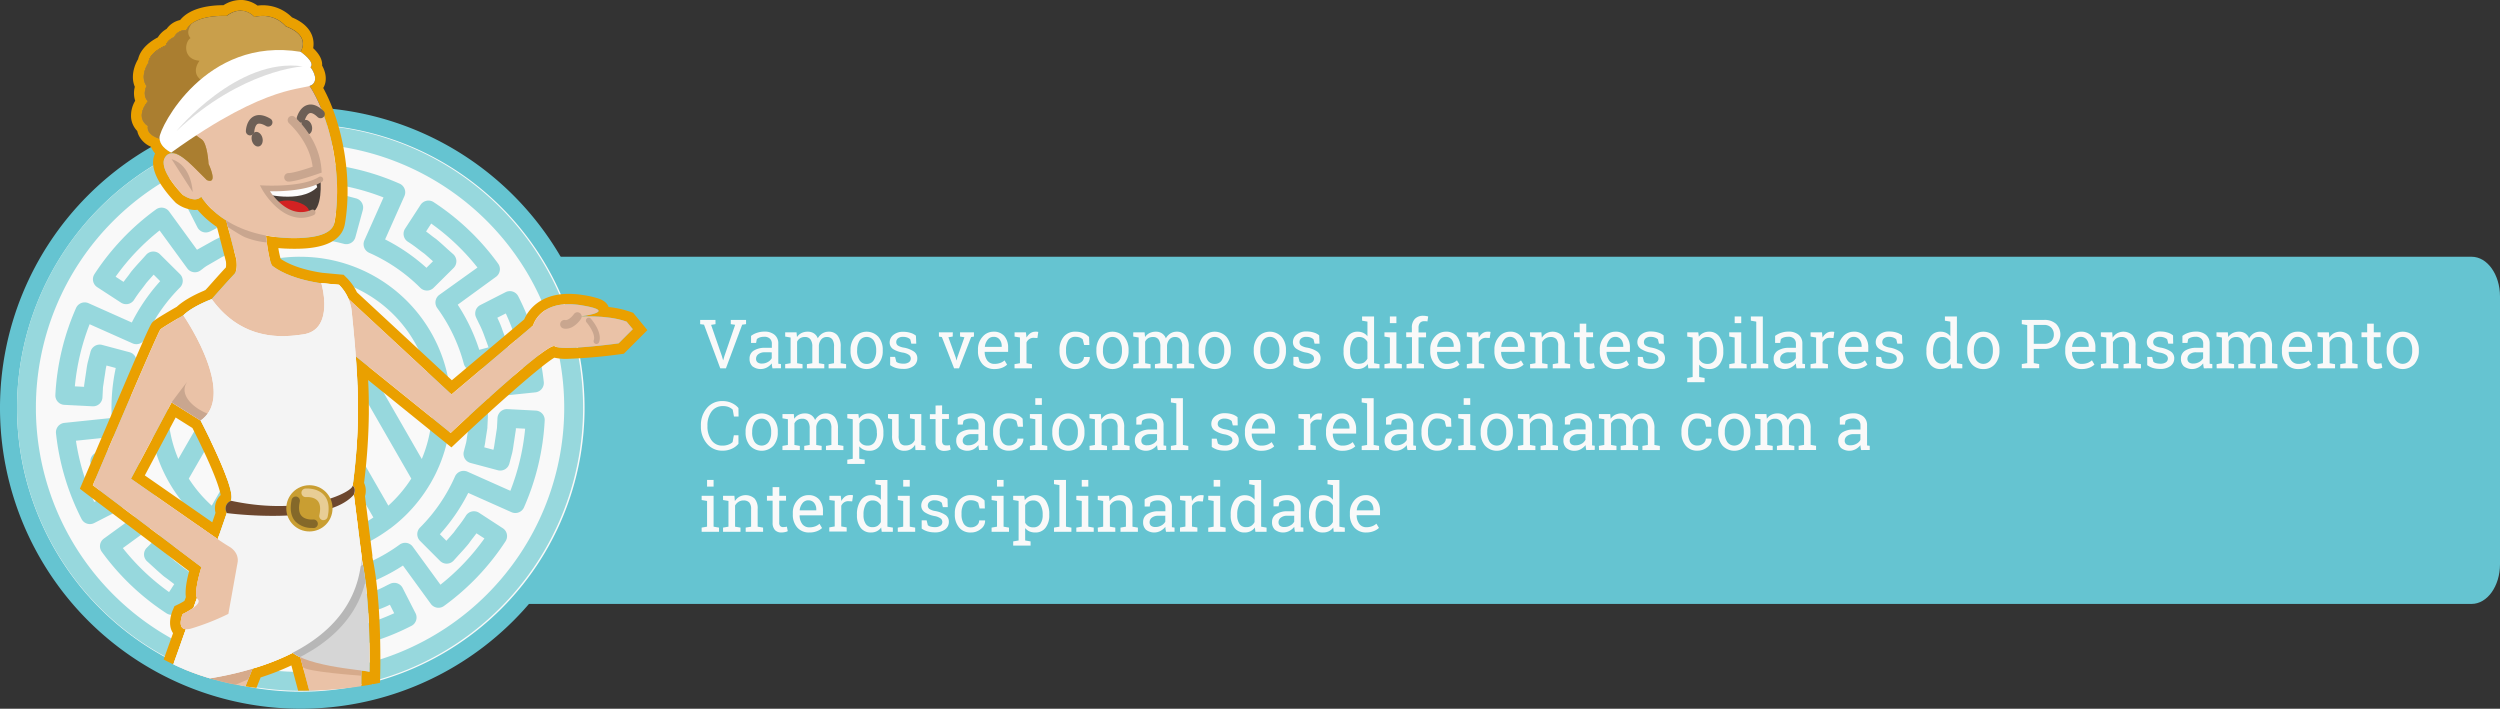 <svg id="Camada_1" data-name="Camada 1" xmlns="http://www.w3.org/2000/svg" xmlns:xlink="http://www.w3.org/1999/xlink" viewBox="0 0 881 249.76"><rect x="0" y="0" width="881" height="249.76" fill="#333333" stroke="none"/><defs><style>.cls-1{fill:none;}.cls-2{fill:#65c4d1;}.cls-3{fill:#f9f9f9;}.cls-4{fill:#97d8dd;}.cls-5{clip-path:url(#clip-path);}.cls-6{fill:#eaa000;}.cls-7{fill:#eac2a7;}.cls-8{fill:#c9a68f;}.cls-9{fill:#d6aa8b;}.cls-10{fill:#d6d6d6;}.cls-11{fill:#c99f4b;}.cls-12{fill:#6d5f56;}.cls-13{fill:#493e38;}.cls-14{clip-path:url(#clip-path-2);}.cls-15{fill:#fcfcfc;}.cls-16{fill:#d32222;}.cls-17{fill:#f4f4f4;}.cls-18{clip-path:url(#clip-path-3);}.cls-19{fill:#b7b7b7;}.cls-20{fill:#6d472e;}.cls-21{fill:#c99e32;}.cls-22{clip-path:url(#clip-path-4);}.cls-23{fill:#aa7e30;}.cls-24{fill:#fff;}.cls-25{fill:#ddd;}.cls-26{fill:#846829;}.cls-27{fill:#e8cd95;}</style><clipPath id="clip-path"><path class="cls-1" d="M237.75,116.46C237.75,46.35,157.23,0,84.76,0S8,49.28,8,119.4s26.07,124,98.54,124S237.75,186.58,237.75,116.46Z"/></clipPath><clipPath id="clip-path-2"><path class="cls-1" d="M93.31,66.38c-.23-.24,14.13.9,19.61-3.13,0,0,1.08,10.92-3.81,12.12C104.07,76.6,98.25,74.58,93.31,66.38Z"/></clipPath><clipPath id="clip-path-3"><path class="cls-1" d="M101.44,228.09c3.34,6.62,26.79,8,28.74,8.63,0,0,.61-26.56-3.14-41.48S101.44,228.09,101.44,228.09Z"/></clipPath><clipPath id="clip-path-4"><path class="cls-1" d="M72.92,63.47c4.14,1.71.57-5.71.57-5.71S73.1,50.33,71,49.07a30.23,30.23,0,0,1-4.59-3.75L77,38.07l28.88-19.8s4-5.57-5.13-9A10.86,10.86,0,0,0,89.68,6s-4-4.77-9.77-.39c0,0-11.62-.68-14.26,5a4.34,4.34,0,0,0-4.28,2.42S59,14,58.49,16c0,0-5.89,2.32-6.24,6.24,0,0-3.21,4.49-.64,8.13,0,0-1.7,3.19.49,5.38,0,0-4.91,5.38,0,8.73,0,0-1.21,3.5,6,4.92l2.14,4.42s2.06-.93,8,5Z"/></clipPath></defs><title>2-intro</title><path class="cls-2" d="M871,212.82H152V90.48H871c5.52,0,10,6.27,10,14v94.32C881,206.55,876.52,212.82,871,212.82Z"/><circle class="cls-3" cx="106" cy="143.76" r="103"/><path class="cls-2" d="M106,43.76a100,100,0,1,1-100,100,100,100,0,0,1,100-100m0-6a106,106,0,1,0,106,106,106.12,106.12,0,0,0-106-106Z"/><path class="cls-4" d="M105.74,43.94a99.74,99.74,0,1,0,99.74,99.74A99.73,99.73,0,0,0,105.74,43.94Zm0,192.83a93.09,93.09,0,1,1,93.09-93.09A93.09,93.09,0,0,1,105.74,236.77Z"/><path class="cls-4" d="M152.81,71.23a3.27,3.27,0,0,0-2.51-.47,3.35,3.35,0,0,0-2.1,1.44l-5.43,8.36a3.32,3.32,0,0,0,1,4.65,42.72,42.72,0,0,1,3.73,2.66c.75.57,1.5,1.14,2.08,1.55,1,.85,2,1.75,3,2.65l-2.3,2.3a66.28,66.28,0,0,0-14.57-10l6.8-15.25a3.32,3.32,0,0,0-1.69-4.4,86.89,86.89,0,0,0-30.63-7.29,3.3,3.3,0,0,0-3.49,3.15l-.52,10a3.33,3.33,0,0,0,3.14,3.49l3.5.17,3.73.57,1.44.22c.72.11,1.44.21,2.07.35l.45.12-.87,3.25a68,68,0,0,0-17.61-1.42l-1.72-16.64a3.31,3.31,0,0,0-3.66-3,85.73,85.73,0,0,0-30.2,9,3.32,3.32,0,0,0-1.45,4.47l4.54,8.88A3.31,3.31,0,0,0,74,81.57c.67-.31,1.33-.63,2-1a34.31,34.31,0,0,1,4.75-2l.85-.32c1-.37,2-.73,2.93-1l.86,3.22c-.82.28-1.61.57-2.4.86l-.79.3a31.13,31.13,0,0,0-4.72,2l-2,1L69.8,87.8l-.38.21L59.61,74.54a3.35,3.35,0,0,0-2.17-1.33,3.3,3.3,0,0,0-2.47.6,86.67,86.67,0,0,0-21.69,22.8,3.33,3.33,0,0,0,1,4.6l8.36,5.44a3.31,3.31,0,0,0,4.65-1.06q1.23-1.92,2.65-3.72c.58-.75,1.15-1.5,1.56-2.09.85-1,1.75-2,2.65-3l2.3,2.3a66.28,66.28,0,0,0-10,14.57l-15.25-6.8a3.34,3.34,0,0,0-4.4,1.69,86.94,86.94,0,0,0-7.29,30.64,3.34,3.34,0,0,0,3.15,3.49l10,.51A3.3,3.3,0,0,0,36.11,140l.18-3.5.56-3.72c.09-.48.16-1,.22-1.45.11-.72.21-1.44.35-2.06l.12-.46,3.25.87a67.61,67.61,0,0,0-1.42,17.61l-16.64,1.73a3.33,3.33,0,0,0-3,3.65,86.8,86.8,0,0,0,9,30.21,3.31,3.31,0,0,0,4.47,1.44l8.88-4.53a3.32,3.32,0,0,0,1.51-4.36c-.31-.66-.63-1.31-1-2a34.73,34.73,0,0,1-2-4.78l-.33-.88c-.37-1-.72-2-1-2.9l3.26-.87A65.71,65.71,0,0,0,50.11,180L36.6,189.8a3.32,3.32,0,0,0-.73,4.65,86.47,86.47,0,0,0,22.8,21.68,3.32,3.32,0,0,0,4.6-1l5.44-8.36a3.32,3.32,0,0,0-1.06-4.66c-1.28-.82-2.53-1.7-3.73-2.65-.74-.58-1.49-1.15-2.08-1.56-1-.85-2-1.74-3-2.65l2.35-2.35c.89.81,1.81,1.63,2.92,2.54.64.46,1.27.94,1.9,1.43a38,38,0,0,0,3.71,2.6l5.93,3.41.08,0-6.81,15.27a3.29,3.29,0,0,0-.07,2.54,3.34,3.34,0,0,0,1.75,1.85,86.78,86.78,0,0,0,30.64,7.29h.17a3.33,3.33,0,0,0,3.32-3.15l.51-10a3.31,3.31,0,0,0-3.14-3.49l-3.49-.18-3.73-.57-1.44-.22c-.72-.1-1.44-.2-2.07-.35l-.46-.12.88-3.25a67.57,67.57,0,0,0,17.6,1.42l1.73,16.64a3.31,3.31,0,0,0,3.65,3,85.57,85.57,0,0,0,30.21-9,3.32,3.32,0,0,0,1.45-4.47l-4.54-8.88a3.32,3.32,0,0,0-4.35-1.51c-.67.31-1.33.64-2,1a34.31,34.31,0,0,1-4.75,2l-.85.32c-1,.37-2,.73-2.93,1.05l-.88-3.25A65.63,65.63,0,0,0,142,199.3l9.83,13.51a3.32,3.32,0,0,0,4.64.73,86.43,86.43,0,0,0,21.68-22.79,3.37,3.37,0,0,0,.47-2.51,3.32,3.32,0,0,0-1.44-2.1l-8.36-5.44a3.32,3.32,0,0,0-2.55-.45,3.28,3.28,0,0,0-2.1,1.51,42.46,42.46,0,0,1-2.65,3.72c-.58.75-1.15,1.51-1.56,2.09-.85,1-1.75,2-2.66,3l-2.29-2.3a66.28,66.28,0,0,0,10-14.57l15.25,6.8a3.33,3.33,0,0,0,4.39-1.69,86.91,86.91,0,0,0,7.3-30.64,3.32,3.32,0,0,0-3.15-3.48l-10-.52a3.35,3.35,0,0,0-3.49,3.14l-.18,3.5-.57,3.73c-.08.48-.15,1-.22,1.44-.1.72-.2,1.44-.35,2.06l-.11.46-3.21-.86,0-.08a23.08,23.08,0,0,0,.41-2.35c.05-.37.1-.74.17-1.15l.51-3.27c0-.11,0-.22,0-.34l.17-3.48V140l16.7-1.73a3.33,3.33,0,0,0,3-3.66,86.8,86.8,0,0,0-9-30.21,3.32,3.32,0,0,0-4.47-1.44l-8.88,4.53a3.33,3.33,0,0,0-1.51,4.36c.31.66.63,1.31.95,2a34.09,34.09,0,0,1,2.05,4.77l.33.88c.37,1,.73,1.95,1.05,2.91l-3.26.87a66.08,66.08,0,0,0-7.59-15.91l13.5-9.83a3.33,3.33,0,0,0,.74-4.64A86.47,86.47,0,0,0,152.81,71.23Zm2,32.68a3.34,3.34,0,0,0-.73,4.64,59.27,59.27,0,0,1,9.37,19.65,3.34,3.34,0,0,0,4.07,2.35l9.64-2.57a3.33,3.33,0,0,0,2.39-3.91,48.49,48.49,0,0,0-2.17-6.87l-.26-.71a35,35,0,0,0-1.87-4.52l3-1.51A80.26,80.26,0,0,1,184.67,132l-16.46,1.71a3.34,3.34,0,0,0-3,3.48l.17,3.23v6.35l-.17,3.14-.47,3.05c-.07.43-.14.87-.2,1.31-.08.59-.16,1.18-.27,1.67l-.83,3.2a3.32,3.32,0,0,0,2.36,4l9.63,2.57a3.32,3.32,0,0,0,4.08-2.38l1-3.79c.2-.89.33-1.79.46-2.69.06-.43.12-.85.2-1.33l.62-4.11,0-.51,3.27.17a80.93,80.93,0,0,1-5.21,21.89l-15.11-6.74a3.36,3.36,0,0,0-2.55-.07,3.33,3.33,0,0,0-1.85,1.76,59.45,59.45,0,0,1-12.32,18,3.32,3.32,0,0,0,0,4.69l7.05,7.06a3.31,3.31,0,0,0,4.83-.15l1.8-2c1.16-1.25,2.31-2.5,3.53-4,.5-.71,1-1.41,1.57-2.1.37-.49.74-1,1.11-1.47l2.8,1.81a79.87,79.87,0,0,1-15.5,16.3l-9.75-13.39a3.31,3.31,0,0,0-4.64-.73,59.12,59.12,0,0,1-19.64,9.37,3.34,3.34,0,0,0-2.36,4.07l2.58,9.64a3.33,3.33,0,0,0,3.91,2.39,48.78,48.78,0,0,0,6.89-2.18l.69-.25a34.82,34.82,0,0,0,4.51-1.87l1.51,3a80.26,80.26,0,0,1-21.58,6.44l-1.71-16.46a3.28,3.28,0,0,0-1.19-2.24,3.35,3.35,0,0,0-2.44-.73,60.77,60.77,0,0,1-21.77-1.77,3.34,3.34,0,0,0-4.07,2.35l-2.58,9.64a3.32,3.32,0,0,0,.34,2.54,3.37,3.37,0,0,0,2,1.54l3.79,1c.89.21,1.8.34,2.7.47.42.06.85.12,1.32.21l4.11.61.51,0L98.25,223a80.77,80.77,0,0,1-21.88-5.21l6.73-15.11a3.31,3.31,0,0,0-1.59-4.35L78.75,197l-5.67-3.26a32,32,0,0,1-3-2.16c-.7-.54-1.41-1.08-1.92-1.43-1-.79-1.88-1.63-2.8-2.48-.68-.63-1.37-1.26-2.07-1.87a3.33,3.33,0,0,0-4.54.16l-7,7.05a3.33,3.33,0,0,0-1,2.44,3.36,3.36,0,0,0,1.12,2.39l1.95,1.78c1.27,1.16,2.53,2.31,4,3.55.71.5,1.4,1,2.1,1.56l1.48,1.12-1.82,2.8a79.82,79.82,0,0,1-16.29-15.5l13.38-9.74A3.28,3.28,0,0,0,58,181.28a3.33,3.33,0,0,0-.59-2.48A59.34,59.34,0,0,1,48,159.16a3.32,3.32,0,0,0-4.06-2.35l-9.64,2.57a3.33,3.33,0,0,0-2.39,3.91,48.45,48.45,0,0,0,2.16,6.87l.27.71a34.2,34.2,0,0,0,1.86,4.51l-3,1.51a80.51,80.51,0,0,1-6.44-21.58l16.46-1.71a3.33,3.33,0,0,0,3-3.63A61.22,61.22,0,0,1,48,128.2a3.33,3.33,0,0,0-2.35-4.08L36,121.55a3.29,3.29,0,0,0-2.53.34,3.35,3.35,0,0,0-1.55,2l-1,3.8c-.2.88-.34,1.78-.47,2.68-.06.43-.12.86-.2,1.33l-.61,4.11,0,.51-3.26-.17a80.54,80.54,0,0,1,5.2-21.89L46.71,121a3.31,3.31,0,0,0,4.39-1.69,59.74,59.74,0,0,1,12.33-18,3.33,3.33,0,0,0,0-4.7l-7.05-7a3.34,3.34,0,0,0-4.84.14c-.59.67-1.19,1.32-1.8,2-1.15,1.25-2.3,2.51-3.52,4-.51.71-1,1.41-1.57,2.11-.37.48-.75,1-1.12,1.47l-2.79-1.82a79.87,79.87,0,0,1,15.5-16.3L66,94.58a3.33,3.33,0,0,0,4.65.73l.77-.58A12.74,12.74,0,0,1,73,93.61l5.44-3.15c.64-.29,1.28-.6,1.91-.91a26.19,26.19,0,0,1,3.89-1.67l1-.37A34.11,34.11,0,0,1,90.07,86a3.32,3.32,0,0,0,2.54-4.12L90,72.24a3.33,3.33,0,0,0-3.91-2.39A49.15,49.15,0,0,0,79.23,72l-.69.26A34.64,34.64,0,0,0,74,74.14l-1.52-3a80.69,80.69,0,0,1,21.59-6.44l1.7,16.46a3.31,3.31,0,0,0,3.63,3,61.2,61.2,0,0,1,21.77,1.77,3.34,3.34,0,0,0,2.53-.33,3.3,3.3,0,0,0,1.54-2L127.86,74a3.3,3.3,0,0,0-.34-2.53,3.35,3.35,0,0,0-2-1.55l-3.78-1c-.9-.2-1.8-.34-2.71-.47l-1.32-.2-4.1-.61-.52,0,.17-3.26a80.45,80.45,0,0,1,21.89,5.2l-6.74,15.12a3.32,3.32,0,0,0,1.7,4.39,59.74,59.74,0,0,1,18,12.33,3.33,3.33,0,0,0,4.7,0l7.05-7a3.34,3.34,0,0,0-.14-4.84c-.66-.58-1.31-1.17-2-1.77-1.26-1.16-2.52-2.32-4-3.55-.71-.51-1.4-1-2.09-1.57l-1.48-1.12,1.81-2.79a79.61,79.61,0,0,1,16.3,15.5Z"/><path class="cls-4" d="M105.74,90.48a53.09,53.09,0,0,0-45.87,80l.2.34A53.59,53.59,0,0,0,73.63,186c.09.06.14.15.23.2l.07,0a52.79,52.79,0,0,0,63.6,0l.09,0c.09-.05.14-.14.22-.2a53.29,53.29,0,0,0,13.56-15.17,3.13,3.13,0,0,0,.21-.34,53.09,53.09,0,0,0-45.87-80Zm-6,7.09-36.9,64.17a46.49,46.49,0,0,1,36.9-64.17ZM79.9,182.36l25.84-44.92,25.84,44.92a46.4,46.4,0,0,1-51.68,0Zm56.95-4.17-26.79-46.57a5,5,0,0,0-8.65,0L74.62,178.19a46.7,46.7,0,0,1-8.09-9.53l39.21-68.19,7.6,13.19.15.29,31.45,54.71a46.7,46.7,0,0,1-8.09,9.53Zm11.78-16.45L119.41,110.9c0-.1-.1-.2-.15-.3l-7.52-13a46.5,46.5,0,0,1,36.89,64.17Z"/><g class="cls-5"><path class="cls-6" d="M84.76,3.76A6.91,6.91,0,0,1,89.68,6a12.09,12.09,0,0,1,3-.39,10.85,10.85,0,0,1,8.07,3.67c8.87,3.33,5.35,8.67,5.14,9l.1,0s5.2,3.63,3.42,5.41c0,0,3.21,4,.65,6.13a2.88,2.88,0,0,1-.93.47c7.29,11.36,11.64,31.41,8.77,48-.57,3.27-4.31,5.63-14.4,5.63h0A53.49,53.49,0,0,1,93.72,83L94,85.44h0c.51,3.6,1.24,7.69,2,8.29,5.14,3.87,12.81,5.46,17.12,6.09l6.24.58a15.16,15.16,0,0,1,3.24,4.76h0L159.11,139l28.76-24.31s1.91-7.5,12.55-7.5a27.41,27.41,0,0,1,4.38.37c14.51,2.35-1.32,4.07-1.32,4.07s1.64-.14,4.07-.14c3.63,0,9,.31,13.26,1.85L223,116l-5,5s-11.58,1.6-18.22,1.6c-2.1,0-3.71-.16-4.29-.59a.47.47,0,0,0-.26-.07c-3.95,0-36.42,30.63-36.42,30.63l-33.44-27c.49,6.63.84,13.72.77,20.28a208.88,208.88,0,0,1-1.85,25.31c1.46,1,.4,3.23.4,3.23l2.74,21.72c0,.16,0,.32,0,.48,3.39,15.11,2.82,40.16,2.82,40.16a29,29,0,0,0-2.88-.43v1.82h0c-.07,12.66,0,30.95.72,35.12,1.18,6.52,0,9.73,0,9.73s3.21,50.76,3.21,51.15,4.49,6.17,4.49,6.17,5.94,4.68,10.56,8.38h0a13.41,13.41,0,0,1,3.87,1.64,3.82,3.82,0,0,1,1.17,2.43c.31.21.82.55,1.4,1a15,15,0,0,0,4,.75c.63.64,0,1.33-.83,1.88.46.5.74.93.66,1.21-.3,1.11-4.6,5.64-12.38,5.64-.44,0-.89,0-1.35-.05-8.16-.53-19.48-9.23-20.4-11.65a7.24,7.24,0,0,1,.11-4.89,13.56,13.56,0,0,1,1.94-5.77c1.07-1.93,1.82-7.38,1.82-7.38-11.76-41.28-5-47.09-6.31-50.09-.82-1.9-8.08-28.93-13.27-48.37h0l0-.06c-.3-1.13-.6-2.24-.88-3.31a14.15,14.15,0,0,1-2.69-1.59A84.24,84.24,0,0,1,89,235.61l-15.51,38.9s-2.65,9.79-5.81,12.94A139.69,139.69,0,0,1,59.88,310c-5.35,12-7.7,28.44-7.7,28.44s3.83,9.73,4.28,15.81c4.5,6.17,8.55,13.78,3.18,16A30.91,30.91,0,0,1,48,372.35c-6.47,0-12.27-1.52-13.62-2.87-2.18-2.17,4-18.64,4-18.64.19-1.5.61-2.94,1.48-3.55a26.67,26.67,0,0,0,4.71-5.14s-.8-2.14,1.44-5,5.56-21.41,5.56-23.83-3-20.54,7-27.67c0,0,1.14-23.15,4.07-39.9h0c.32-1.9.66-3.72,1-5.41-3.07.26-4.9.29-4.9.29s3-8.26,6.74-18.89c-3.23-.31-1.1-5.32-1.1-5.32a25.85,25.85,0,0,0,3.79-2.23c.41-1.15.82-2.32,1.24-3.48-1.07-2.64,1.6-10.83,1.6-10.83l-9.8-7.39L32.71,171s22.89-54,23.82-54.9c.59-.6,5-3.19,8.07-5,3.18-3.19,10-5.71,10-5.71s6.53-7.38,7.92-8.77.75-5.24.75-5.24L79.73,77.7c-6.31-4-8.8-8.38-8.8-8.38a3.21,3.21,0,0,1-2.33.93,8.2,8.2,0,0,1-4.16-1.58s-9.06-9.05-6.2-13.33a2.68,2.68,0,0,1,2.35-1.29c1.86,0,4.08,1.53,5.65,2.85-3.21-2.8-4.93-3.18-5.63-3.18h-.22l0,0,0,0-.07,0,0-.07c-.67-.33-3.7-2-4-4.82-5.11-1.6-4.13-4.45-4.13-4.45-4.91-3.35,0-8.73,0-8.73-2.19-2.19-.49-5.38-.49-5.38-2.57-3.64.64-8.13.64-8.13C52.6,18.27,58.49,16,58.49,16c.46-2,2.88-2.89,2.88-2.89a4.29,4.29,0,0,1,3.95-2.44,2.22,2.22,0,0,1,.33,0C67.78,6,75.78,5.59,78.77,5.59c.71,0,1.14,0,1.14,0a8,8,0,0,1,4.85-1.85M76.71,190c1.28-3.65,2.39-6.85,3.23-9.29a2.8,2.8,0,0,1,1.37-4.13l.17-.57c1.28-4.71-10.8-27.79-10.8-27.79l-10.21-6.4-14.3,26.9L69,184.62,76.71,190M151,352.52h0M84.76,0h0a11.14,11.14,0,0,0-6,1.83h0c-4.35,0-11.63.73-15.28,5.23a7.86,7.86,0,0,0-4.76,3.12,8.69,8.69,0,0,0-3.11,3c-2.2,1.14-6,3.65-6.95,7.66C47.3,23.12,46,27,47.51,30.61a8.66,8.66,0,0,0,.13,4.9,10.16,10.16,0,0,0-1.43,6.11,7.88,7.88,0,0,0,2.17,4.56A6.23,6.23,0,0,0,49,47.91a8.51,8.51,0,0,0,4.15,3.79,9.38,9.38,0,0,0,1.51,2.38c-1.5,3.06-.65,7,2.53,11.65a43.58,43.58,0,0,0,4.62,5.6l.19.19.21.15A11.64,11.64,0,0,0,68.6,74a8.79,8.79,0,0,0,1-.07A33.7,33.7,0,0,0,76.45,80l3.16,12.13a7.83,7.83,0,0,1,0,2.11c-1.51,1.57-5.58,6.16-7.2,8-2.08.84-7,3-10.1,5.86-7.42,4.28-8,4.88-8.45,5.32-.73.72-1.09,1.09-13,29-5.78,13.46-11.51,27-11.57,27.12l-1.14,2.7L30.45,174l28.48,21.48,7.72,5.82c-.79,2.89-1.5,6.47-1.15,9.14L65,211.75A22.15,22.15,0,0,1,62.76,213l-1.29.62-.56,1.32c-.47,1.1-1.87,4.95-.13,7.87.06.11.13.21.2.32l-5.79,16.21-1.84,5.13,5.45-.1H59c0,.25-.09.5-.13.75v0c-2.5,14.35-3.69,32.93-4,38.61-8.89,7.93-7.61,23.14-7.18,28.31,0,.47.09,1.06.1,1.23-.06,2.7-3.26,19.07-4.81,21.56a10.16,10.16,0,0,0-2.34,6.23,18.43,18.43,0,0,1-3,3.12c-1.59,1.11-2.57,3-3,5.7-.43,1.16-1.68,4.66-2.76,8.39-2.33,8.06-2.39,11.68-.23,13.84,2.73,2.73,10.35,4,16.28,4a34.53,34.53,0,0,0,13.12-2.34,7.56,7.56,0,0,0,4.57-5c1.09-3.92-.68-9-5.56-15.86-.65-5.35-3.11-12.3-4.06-14.83.58-3.6,2.91-16.76,7.27-26.51a145,145,0,0,0,7.8-22.31c3.15-3.93,5.39-11.49,6-13.53l14.77-37a88.65,88.65,0,0,0,10.84-4.24l.39,1.46v0c10.92,40.92,12.82,47.17,13.31,48.54,0,.3-.12.84-.19,1.28-.81,4.86-2.7,16.19,6.26,47.94a25.87,25.87,0,0,1-1.26,5.3,17.14,17.14,0,0,0-2.39,6.9,10.82,10.82,0,0,0,.1,6.93c1.23,3.2,7.18,7.2,9,8.36,3.07,2,9.07,5.34,14.7,5.7.53,0,1.07.06,1.59.06,9.13,0,15.18-5.4,16-8.42a4.22,4.22,0,0,0,.12-1.58,4.51,4.51,0,0,0-.93-5.15l-1-1-1.46-.06a13.34,13.34,0,0,1-2.3-.34,6.84,6.84,0,0,0-2-2.94,13.78,13.78,0,0,0-4.52-2.17c-3.82-3.05-8.34-6.62-9.63-7.64-1.33-1.71-2.8-3.66-3.48-4.64-.17-2.83-.8-12.92-3.12-49.61.4-1.61.92-5.18-.09-10.8-.24-1.33-.77-7.06-.67-31.63l2.79.88.11-5c0-1,.54-25.1-2.78-40.51h0l0-.34,0-.34-2.61-20.83a6.62,6.62,0,0,0-.32-4.67,216.22,216.22,0,0,0,1.68-24.25c0-3.65,0-7.63-.25-12l26.79,21.67,2.56,2.07,2.39-2.25c13.31-12.56,29.38-26.73,33.88-29.36a18.93,18.93,0,0,0,4.51.41,177.93,177.93,0,0,0,18.74-1.64l1.25-.17.89-.9,5-5,2.41-2.41-2.16-2.63-2.2-2.68-.65-.79-1-.36a34.44,34.44,0,0,0-7.66-1.69c-.41-1.12-1.41-2.27-3.61-3a34,34,0,0,0-5.42-1.22,31.47,31.47,0,0,0-5-.42c-10.63,0-14.52,6.23-15.72,9L159.23,134l-33.45-31a18.58,18.58,0,0,0-3.68-5.17l-1-1-1.35-.12-6.15-.57c-3.66-.54-10.22-1.88-14.7-4.93a29.79,29.79,0,0,1-.81-3.78c1.75.16,3.54.23,5.34.24,4.11,0,16.59,0,18.11-8.75C124.24,63.53,121,44,113.91,31c1.45-2.41,1-5.39-.4-7.9a4,4,0,0,0,0-.77c-.18-2.08-1.64-3.95-3.15-5.36a8.36,8.36,0,0,0-.24-4c-.91-2.91-3.33-5.21-7.2-6.83A14.49,14.49,0,0,0,92.66,1.85a15.27,15.27,0,0,0-1.9.12,10.34,10.34,0,0,0-6-2ZM51.05,167.51,61.9,147.12l5.91,3.71c.91,1.77,3,5.94,5.06,10.45,3.77,8.31,4.68,11.84,4.89,13.19A6.41,6.41,0,0,0,76.1,177a6.31,6.31,0,0,0-.15,3.72c-.34,1-.72,2.11-1.15,3.34l-3.61-2.51-20.14-14ZM135,334.11Z"/><path class="cls-7" d="M122.68,105.16,159.11,139l28.76-24.31s2.41-9.48,16.93-7.13-1.32,4.07-1.32,4.07,10.27-.86,17.33,1.71L223,116l-5,5s-20.1,2.78-22.51,1-36.68,30.56-36.68,30.56l-33.44-27-6.57-5.6Z"/><path class="cls-7" d="M79.23,75.8,83.3,91.42s.64,3.85-.75,5.24-7.92,8.77-7.92,8.77L71,112.59l21.07,12,25.13-6.74-.75-17.64s-12.87-.82-20.37-6.46c-1.48-1.1-2.73-14-2.73-14Z"/><path class="cls-8" d="M94,85.44c-.39-2.88-.72-5.78-.72-5.78l-14.11-4,1.13,4.35s4.42,2.88,5.79,3.48A27,27,0,0,0,94,85.44Z"/><path class="cls-7" d="M67.52,109.47s-10.07,5.69-11,6.62S32.71,171,32.71,171L61.2,192.47l9.8,7.39s-3.1,9.52-1.28,11.34-5.35,5.2-5.35,5.2-2.78,6.56,2.85,5.14a84.56,84.56,0,0,0,13.26-5.21l3.78-21.1L69,184.62,46.17,168.69l14.3-26.9,10.21,6.4L83.19,139l-9-22.38-3.85-8.42Z"/><path class="cls-7" d="M70.93,69.32s8.16,14.53,32.55,14.54c10.08,0,13.83-2.36,14.4-5.63,3.57-20.58-4-46.6-14.58-54.55-9.25-7-42.07,19.4-42.07,19.4l7,15.68s-7.13-7.7-10-3.42,6.2,13.33,6.2,13.33S68.5,71.74,70.93,69.32Z"/><path class="cls-7" d="M94.1,222.84,73.49,274.51s-2.65,9.79-5.81,12.94A139.69,139.69,0,0,1,59.88,310c-5.35,12-7.7,28.44-7.7,28.44s4.86,12.36,4.27,17.92c0,0,4.66,6.41,2.78,10.1S50,368,50,368s-12.25,1.6-14.07-1.44,2.3-11.23,2.3-11.23-.59-6.53,1.55-8a26.67,26.67,0,0,0,4.71-5.14s-.8-2.14,1.44-5,5.56-21.41,5.56-23.83-3-20.54,7-27.67c0,0,2.43-49.19,9.27-56S94.1,218.68,94.1,218.68Z"/><path class="cls-9" d="M94.1,222.84l-6.59,16.52S78.4,243.43,76.09,244c-1.71.43-13.91,4.2-13.5,1.74,1.28-7.69,3-14,5.2-16.14,6.84-6.84,26.31-10.91,26.31-10.91Z"/><path class="cls-7" d="M101.44,215.19S118.7,280.36,120,283.35s-5.45,8.81,6.31,50.09c0,0-.75,5.45-1.82,7.38s-3.53,6.84-.43,8.55,13.16,10.27,17.44,11,12.3-3,12.3-3,4.27-1.6,2.94-2.94c0,0-3.91-.16-5.19-1.44s-15.83-12.73-15.83-12.73-4.49-5.77-4.49-6.17S128,283,128,283s1.18-3.21,0-9.73-.6-47.63-.6-47.63Z"/><path class="cls-9" d="M101.44,215.19s4.06,15.28,5.27,19.79c.46,1.74,20.58,3.13,20.58,3.13l.11-12.51Z"/><path class="cls-10" d="M101.44,228.09c3.34,6.62,26.79,8,28.74,8.63,0,0,.61-26.56-3.14-41.48S101.44,228.09,101.44,228.09Z"/><path class="cls-11" d="M72.92,63.47c4.14,1.71.57-5.71.57-5.71S73.1,50.33,71,49.07a30.23,30.23,0,0,1-4.59-3.75l39.45-27s4-5.57-5.13-9A10.86,10.86,0,0,0,89.68,6s-4-4.77-9.77-.39c0,0-11.62-.68-14.26,5a4.34,4.34,0,0,0-4.28,2.42S59,14,58.49,16c0,0-5.89,2.32-6.24,6.24,0,0-3.21,4.49-.64,8.13,0,0-1.7,3.19.49,5.38,0,0-4.91,5.38,0,8.73,0,0-1.21,3.5,6,4.92l2.14,4.42s2.06-.93,8,5Z"/><ellipse class="cls-12" cx="90.62" cy="49.05" rx="1.92" ry="2.62" transform="translate(-9.22 23.56) rotate(-14.1)"/><path class="cls-12" d="M88.15,47.72h-.07a1.5,1.5,0,0,1-1.43-1.55c0-.39.23-3.79,2.71-5.13,1.61-.86,3.61-.59,5.94.8a1.5,1.5,0,0,1-1.53,2.58c-1.33-.79-2.38-1-3-.74-.78.42-1.1,1.95-1.14,2.62A1.5,1.5,0,0,1,88.15,47.72Z"/><ellipse class="cls-12" cx="108.04" cy="44.82" rx="1.92" ry="2.62" transform="translate(-7.67 27.68) rotate(-14.1)"/><path class="cls-12" d="M106,43.26a1.34,1.34,0,0,1-.4-.06,1.49,1.49,0,0,1-1-1.83c.1-.37,1.07-3.64,3.79-4.39,1.75-.49,3.64.22,5.61,2.1a1.5,1.5,0,1,1-2.08,2.17c-1.11-1.07-2.08-1.56-2.73-1.38-.86.23-1.51,1.65-1.7,2.3A1.49,1.49,0,0,1,106,43.26Z"/><path class="cls-13" d="M93.31,66.38c-.23-.24,14.13.9,19.61-3.13,0,0,1.08,10.92-3.81,12.12C104.07,76.6,98.25,74.58,93.31,66.38Z"/><g class="cls-14"><path class="cls-15" d="M92.37,68.1s13.44,3.84,19.41-2.14L111,63.25,91.34,64.57Z"/><path class="cls-16" d="M94.74,73s4.31-4.17,11.19-1.39,0,7.81,0,7.81Z"/></g><path class="cls-8" d="M106.16,76.77C98,76.77,92.5,67,92.44,66.86l-.86-1.57,1.79.09c.13,0,13.26.65,19-3a1,1,0,1,1,1.07,1.69c-5,3.13-14.3,3.4-18.31,3.34,2.14,3.12,7.62,9.6,14.64,6.54a1,1,0,1,1,.8,1.84A11.09,11.09,0,0,1,106.16,76.77Z"/><path class="cls-8" d="M67.9,67.68s-.22-9.36-7.44-11.61"/><path class="cls-8" d="M60.47,141.79s6.17-8.26,5.36-7c-4.52,7,11.56,15.06,15.33,10.75a9.63,9.63,0,0,1-10.48,2.66Z"/><path class="cls-17" d="M74.63,105.43s-6.85,2.52-10,5.71c0,0,19.2,27.85,6.08,37.05,0,0,12.08,23.08,10.8,27.79s-22.75,64.63-22.75,64.63,66.3-1.18,68.67-44.53l-3.14-25a208.88,208.88,0,0,0,1.85-25.31c.14-12.18-1.19-26.17-2.17-35.73a15.47,15.47,0,0,0-4.5-9.69l-6.24-.58s4.92,16.52-6.48,18.08C100.57,118.74,85.76,120.73,74.63,105.43Z"/><g class="cls-18"><path class="cls-19" d="M61.2,242.23s66.3-1.18,68.66-44.53Z"/></g><path class="cls-17" d="M74.63,105.43s-6.85,2.52-10,5.71c0,0,19.2,27.85,6.08,37.05,0,0,12.08,23.08,10.8,27.79s-22.75,64.63-22.75,64.63,66.3-1.18,68.67-44.53l-3.14-25a208.88,208.88,0,0,0,1.85-25.31c.14-12.18-1.19-26.17-2.17-35.73a15.47,15.47,0,0,0-4.5-9.69l-6.24-.58s4.92,16.52-6.48,18.08C100.57,118.74,85.76,120.73,74.63,105.43Z"/><path class="cls-7" d="M61.2,192.47l9.8,7.39s-3.1,9.52-1.28,11.34-5.35,5.2-5.35,5.2-2.78,6.56,2.85,5.14a84.56,84.56,0,0,0,13.26-5.21l3.21-17.9s1-3.51-3-5.86C77.58,190.76,69,184.62,69,184.62Z"/><path class="cls-20" d="M80,180.82s34.95,4.66,44.65-6.46c0,0,1.06-2.2-.4-3.23.21,2.05-16.42,11-42.78,5.35A2.86,2.86,0,0,0,80,180.82Z"/><circle class="cls-21" cx="109.04" cy="179.14" r="8.15"/><g class="cls-22"><path class="cls-23" d="M70.33,21.4s-3.5,4.25.94,7.08c1.55,1-4.6,5.77-4.6,5.77l-2.49,14a18.62,18.62,0,0,1,5.35-1.29L80.78,59.81l-7.21,4.51-23-15.52L35.21,19.19,55,1.26l21.6-5-3.8,7.52s-9.17,5.6-5.66,9.64C64.9,14.94,64.48,21,70.33,21.4Z"/></g><path class="cls-24" d="M60.34,53.77S56.2,51.92,56.2,48.5,72.32,12.7,106,18.27c0,0,5.2,3.63,3.42,5.41,0,0,3.21,4,.65,6.13S95,28.81,60.34,53.77Z"/><path class="cls-25" d="M62.16,46.22S83.69,20,106.72,23.4C106.72,23.4,85.26,24.55,62.16,46.22Z"/><path class="cls-26" d="M110,186.05a8,8,0,0,1-5.91-2.3c-1.59-1.76-2-4.32-1.32-7.61A1.5,1.5,0,0,1,104.5,175a1.51,1.51,0,0,1,1.15,1.79c-.5,2.29-.29,4,.62,5,1.37,1.53,4,1.29,4.07,1.29a1.5,1.5,0,0,1,.31,3A5.49,5.49,0,0,1,110,186.05Z"/><path class="cls-27" d="M114,183.29l-.32,0a1.5,1.5,0,0,1-1.14-1.79c.5-2.28.3-3.95-.59-5-1.36-1.55-4-1.33-4.07-1.33a1.5,1.5,0,0,1-.29-3c.17,0,4.21-.38,6.6,2.31,1.57,1.77,2,4.34,1.28,7.62A1.5,1.5,0,0,1,114,183.29Z"/><path class="cls-8" d="M101.66,64a1.5,1.5,0,0,1,0-3c1.48,0,5.62-1.25,8.51-2.24-.91-7.27-5.56-12.7-8.35-15.36a1.5,1.5,0,0,1,2.07-2.17c3.24,3.1,8.77,9.61,9.39,18.46l.08,1.13-1.07.38C111.49,61.46,104.4,64,101.66,64Z"/><path class="cls-8" d="M199.39,115.85a3.68,3.68,0,0,1-.73-.07,1.5,1.5,0,1,1,.52-3c1.09.19,2.54-1.32,3.06-2.08a1.5,1.5,0,0,1,2.48,1.69C204.47,112.81,202.31,115.85,199.39,115.85Z"/><path class="cls-8" d="M210.18,121.22a1,1,0,0,1-.34-.06,1,1,0,0,1-.6-1.28c.71-1.93-1.64-5.25-2.52-6.25a1,1,0,0,1,1.51-1.32c.42.49,4.13,4.87,2.89,8.26A1,1,0,0,1,210.18,121.22Z"/></g><path class="cls-3" d="M252.15,114.23l-1.56.25,3.83,11.08.38,1.35h.07l.39-1.35,3.81-11.1-1.54-.23v-1.49h5.38v1.49l-1.37.19-5.72,15.38h-2l-5.72-15.38-1.36-.19v-1.49h5.39Z"/><path class="cls-3" d="M272.22,129.8c-.07-.34-.13-.65-.17-.92s-.06-.55-.08-.82a5.63,5.63,0,0,1-1.67,1.42,4.77,4.77,0,0,1-5.15-.4,3.53,3.53,0,0,1-1-2.72,3.15,3.15,0,0,1,1.46-2.79,7.11,7.11,0,0,1,4-1H272v-1.48a2.3,2.3,0,0,0-.7-1.76,2.76,2.76,0,0,0-2-.65,4.75,4.75,0,0,0-1.53.22,2.84,2.84,0,0,0-1.07.61l-.25,1.33h-1.78v-2.46a6.74,6.74,0,0,1,2.1-1.1,8.21,8.21,0,0,1,2.67-.42,5.32,5.32,0,0,1,3.49,1.1,3.87,3.87,0,0,1,1.34,3.15v6.59l0,.47.94.13v1.47Zm-3.72-1.68a4.07,4.07,0,0,0,2.1-.56,3.4,3.4,0,0,0,1.36-1.32v-2.09H269.5a3.5,3.5,0,0,0-2.25.66,2,2,0,0,0-.82,1.59,1.61,1.61,0,0,0,.51,1.28A2.4,2.4,0,0,0,268.5,128.12Z"/><path class="cls-3" d="M276.7,128.33l1.91-.33v-9.06l-1.91-.33v-1.49h4l.15,1.66a4.14,4.14,0,0,1,1.57-1.4,4.79,4.79,0,0,1,2.23-.49,3.83,3.83,0,0,1,2.17.59,3.54,3.54,0,0,1,1.37,1.75,4.65,4.65,0,0,1,1.58-1.71,4.18,4.18,0,0,1,2.3-.63,3.81,3.81,0,0,1,3.07,1.33,6.08,6.08,0,0,1,1.12,4V128l1.91.33v1.47H292v-1.47l1.91-.33v-5.8a4.24,4.24,0,0,0-.64-2.66,2.34,2.34,0,0,0-1.91-.78,2.44,2.44,0,0,0-1.94.85,3.71,3.71,0,0,0-.85,2.14V128l1.91.33v1.47h-6.13v-1.47l1.91-.33v-5.8a4.17,4.17,0,0,0-.66-2.61,2.33,2.33,0,0,0-1.92-.83,3.15,3.15,0,0,0-1.73.44,2.79,2.79,0,0,0-1.05,1.22V128l1.91.33v1.47H276.7Z"/><path class="cls-3" d="M299.73,123.35a7,7,0,0,1,1.53-4.64,5.63,5.63,0,0,1,8.29,0,6.94,6.94,0,0,1,1.53,4.64v.25a6.92,6.92,0,0,1-1.53,4.64,5.65,5.65,0,0,1-8.29,0,6.94,6.94,0,0,1-1.53-4.64Zm2.31.25a6,6,0,0,0,.85,3.33,2.81,2.81,0,0,0,2.53,1.31,2.78,2.78,0,0,0,2.49-1.31,6,6,0,0,0,.86-3.33v-.25a6,6,0,0,0-.86-3.32,3.06,3.06,0,0,0-5,0,6.08,6.08,0,0,0-.84,3.32Z"/><path class="cls-3" d="M322.89,121.11h-1.74l-.37-1.53a3.24,3.24,0,0,0-1.06-.63,4.12,4.12,0,0,0-1.45-.24,2.72,2.72,0,0,0-1.83.53,1.7,1.7,0,0,0-.6,1.31,1.45,1.45,0,0,0,.53,1.18,5.37,5.37,0,0,0,2.15.77,9.31,9.31,0,0,1,3.57,1.4,2.83,2.83,0,0,1,1.17,2.38A3.28,3.28,0,0,1,321.9,129a5.75,5.75,0,0,1-3.57,1,9.41,9.41,0,0,1-2.59-.33,7.06,7.06,0,0,1-2.05-1v-2.9h1.73l.43,1.7a2.37,2.37,0,0,0,1.09.53,6,6,0,0,0,1.4.16,3.3,3.3,0,0,0,1.93-.49,1.61,1.61,0,0,0,.11-2.56,5.29,5.29,0,0,0-2.19-.86A9.25,9.25,0,0,1,314.7,123a2.78,2.78,0,0,1-1.18-2.34,3.31,3.31,0,0,1,1.32-2.64,5.19,5.19,0,0,1,3.43-1.09,8.35,8.35,0,0,1,2.59.37,5.32,5.32,0,0,1,1.91,1Z"/><path class="cls-3" d="M335.73,118.61l-1.52.24,2.61,7.21.21.92h.07l.23-.92,2.53-7.21-1.54-.24v-1.49h4.9v1.49l-1,.18-4.26,11h-1.74l-4.3-11-1.05-.18v-1.49h4.9Z"/><path class="cls-3" d="M350.42,130.05a5.38,5.38,0,0,1-4.22-1.76,6.68,6.68,0,0,1-1.56-4.58v-.52a6.47,6.47,0,0,1,1.61-4.5,5,5,0,0,1,3.81-1.8,4.79,4.79,0,0,1,3.88,1.55,6.12,6.12,0,0,1,1.32,4.12V124H347l0,.06a5.11,5.11,0,0,0,.93,3,3,3,0,0,0,2.5,1.17,5.84,5.84,0,0,0,2.05-.33A4.7,4.7,0,0,0,354,127l.9,1.5a5.42,5.42,0,0,1-1.8,1.11A7.16,7.16,0,0,1,350.42,130.05Zm-.36-11.34a2.51,2.51,0,0,0-2,1,4.67,4.67,0,0,0-1,2.46l0,.06H353v-.31a3.57,3.57,0,0,0-.73-2.27A2.58,2.58,0,0,0,350.06,118.71Z"/><path class="cls-3" d="M357.53,118.61v-1.49h4l.22,1.84a4.51,4.51,0,0,1,1.33-1.52,3.07,3.07,0,0,1,1.81-.55,3.6,3.6,0,0,1,.56,0l.44.09-.3,2.14-1.32-.07a2.58,2.58,0,0,0-1.53.43,2.73,2.73,0,0,0-1,1.2V128l1.91.33v1.47h-6.13v-1.47l1.91-.33v-9.06Z"/><path class="cls-3" d="M379.11,128.24a3.15,3.15,0,0,0,2-.7,2.19,2.19,0,0,0,.87-1.74h2.07l0,.07a3.56,3.56,0,0,1-1.46,2.91,5.32,5.32,0,0,1-3.54,1.27,5.09,5.09,0,0,1-4.22-1.81,7,7,0,0,1-1.46-4.53v-.49a6.94,6.94,0,0,1,1.47-4.52,5.08,5.08,0,0,1,4.21-1.81,7.19,7.19,0,0,1,2.74.5,5.52,5.52,0,0,1,2,1.39l.11,2.81h-1.84l-.51-2a3,3,0,0,0-1.05-.65,4.18,4.18,0,0,0-1.46-.24,2.77,2.77,0,0,0-2.59,1.3,6.16,6.16,0,0,0-.78,3.21v.49a6.27,6.27,0,0,0,.77,3.24A2.8,2.8,0,0,0,379.11,128.24Z"/><path class="cls-3" d="M386.37,123.35a7,7,0,0,1,1.52-4.64,5.63,5.63,0,0,1,8.29,0,6.94,6.94,0,0,1,1.53,4.64v.25a7,7,0,0,1-1.52,4.64,5.66,5.66,0,0,1-8.3,0,7,7,0,0,1-1.52-4.64Zm2.31.25a6,6,0,0,0,.85,3.33,3.06,3.06,0,0,0,5,0,6,6,0,0,0,.85-3.33v-.25a6,6,0,0,0-.85-3.32,3.06,3.06,0,0,0-5,0,6.08,6.08,0,0,0-.84,3.32Z"/><path class="cls-3" d="M399.36,128.33l1.91-.33v-9.06l-1.91-.33v-1.49h4l.15,1.66a4.14,4.14,0,0,1,1.57-1.4,4.79,4.79,0,0,1,2.23-.49,3.83,3.83,0,0,1,2.17.59,3.54,3.54,0,0,1,1.37,1.75,4.65,4.65,0,0,1,1.58-1.71,4.18,4.18,0,0,1,2.3-.63,3.81,3.81,0,0,1,3.07,1.33,6.08,6.08,0,0,1,1.12,4V128l1.91.33v1.47h-6.14v-1.47l1.91-.33v-5.8a4.24,4.24,0,0,0-.64-2.66,2.34,2.34,0,0,0-1.91-.78,2.45,2.45,0,0,0-1.94.85,3.71,3.71,0,0,0-.85,2.14V128l1.91.33v1.47H407v-1.47l1.91-.33v-5.8a4.17,4.17,0,0,0-.66-2.61,2.32,2.32,0,0,0-1.92-.83,3.15,3.15,0,0,0-1.73.44,2.79,2.79,0,0,0-1.05,1.22V128l1.91.33v1.47h-6.13Z"/><path class="cls-3" d="M422.39,123.35a7,7,0,0,1,1.53-4.64,5.63,5.63,0,0,1,8.29,0,6.94,6.94,0,0,1,1.53,4.64v.25a6.92,6.92,0,0,1-1.53,4.64,5.65,5.65,0,0,1-8.29,0,6.94,6.94,0,0,1-1.53-4.64Zm2.31.25a6,6,0,0,0,.85,3.33,2.81,2.81,0,0,0,2.53,1.31,2.78,2.78,0,0,0,2.49-1.31,6,6,0,0,0,.86-3.33v-.25a6,6,0,0,0-.86-3.32,3.06,3.06,0,0,0-5,0,6.08,6.08,0,0,0-.84,3.32Z"/><path class="cls-3" d="M441.82,123.35a7,7,0,0,1,1.52-4.64,5.64,5.64,0,0,1,8.3,0,6.94,6.94,0,0,1,1.53,4.64v.25a6.92,6.92,0,0,1-1.53,4.64,5.1,5.1,0,0,1-4.13,1.81,5.16,5.16,0,0,1-4.17-1.81,7,7,0,0,1-1.52-4.64Zm2.31.25a6,6,0,0,0,.85,3.33,2.81,2.81,0,0,0,2.53,1.31,2.78,2.78,0,0,0,2.49-1.31,6,6,0,0,0,.86-3.33v-.25A6,6,0,0,0,450,120a3.06,3.06,0,0,0-5,0,6.08,6.08,0,0,0-.84,3.32Z"/><path class="cls-3" d="M465,121.11h-1.74l-.37-1.53a3.24,3.24,0,0,0-1.06-.63,4.12,4.12,0,0,0-1.45-.24,2.72,2.72,0,0,0-1.83.53,1.7,1.7,0,0,0-.6,1.31,1.45,1.45,0,0,0,.53,1.18,5.37,5.37,0,0,0,2.15.77,9.31,9.31,0,0,1,3.57,1.4,2.83,2.83,0,0,1,1.17,2.38A3.28,3.28,0,0,1,464,129a5.75,5.75,0,0,1-3.57,1,9.35,9.35,0,0,1-2.59-.33,7.06,7.06,0,0,1-2.05-1v-2.9h1.73l.43,1.7a2.37,2.37,0,0,0,1.09.53,6,6,0,0,0,1.4.16,3.3,3.3,0,0,0,1.93-.49,1.61,1.61,0,0,0,.11-2.56,5.35,5.35,0,0,0-2.19-.86,9.25,9.25,0,0,1-3.48-1.37,2.78,2.78,0,0,1-1.18-2.34,3.31,3.31,0,0,1,1.32-2.64,5.19,5.19,0,0,1,3.43-1.09,8.35,8.35,0,0,1,2.59.37,5.32,5.32,0,0,1,1.91,1Z"/><path class="cls-3" d="M482,128.29a4,4,0,0,1-1.52,1.31,4.58,4.58,0,0,1-2.08.45,4.34,4.34,0,0,1-3.63-1.68,7,7,0,0,1-1.3-4.43v-.24a8.49,8.49,0,0,1,1.3-4.94,4.2,4.2,0,0,1,3.65-1.87,4.51,4.51,0,0,1,2,.42,4,4,0,0,1,1.47,1.2v-5.17L480,113v-1.49h4.22V128l1.91.33v1.47H482.2Zm-6.23-4.35a5.39,5.39,0,0,0,.79,3.07,2.71,2.71,0,0,0,2.43,1.16,3.08,3.08,0,0,0,1.73-.46,3.69,3.69,0,0,0,1.16-1.33V120.5a3.64,3.64,0,0,0-1.16-1.27,3.09,3.09,0,0,0-1.71-.47,2.61,2.61,0,0,0-2.44,1.38,7,7,0,0,0-.8,3.56Z"/><path class="cls-3" d="M487.88,128.33l1.91-.33v-9.06l-1.91-.33v-1.49h4.21V128l1.92.33v1.47h-6.13Zm4.21-14.45h-2.3v-2.36h2.3Z"/><path class="cls-3" d="M495.54,118.83v-1.71h2v-1.6a4.36,4.36,0,0,1,1.06-3.14,3.93,3.93,0,0,1,3-1.1,5.39,5.39,0,0,1,.8.06q.41.06.9.18l-.28,1.76a4.6,4.6,0,0,0-.51-.08,4.21,4.21,0,0,0-.62,0,1.82,1.82,0,0,0-1.51.61,2.68,2.68,0,0,0-.49,1.75v1.6h2.65v1.71h-2.65V128l1.91.33v1.47h-6.13v-1.47l1.91-.33v-9.17Z"/><path class="cls-3" d="M509.8,130.05a5.36,5.36,0,0,1-4.21-1.76,6.68,6.68,0,0,1-1.57-4.58v-.52a6.48,6.48,0,0,1,1.62-4.5,5,5,0,0,1,3.81-1.8,4.78,4.78,0,0,1,3.87,1.55,6.12,6.12,0,0,1,1.32,4.12V124h-8.22l0,.06a5,5,0,0,0,.93,3,2.94,2.94,0,0,0,2.49,1.17,5.9,5.9,0,0,0,2.06-.33,4.7,4.7,0,0,0,1.53-.92l.9,1.5a5.42,5.42,0,0,1-1.8,1.11A7.18,7.18,0,0,1,509.8,130.05Zm-.35-11.34a2.51,2.51,0,0,0-2,1,4.68,4.68,0,0,0-1,2.46l0,.06h5.84v-.31a3.56,3.56,0,0,0-.72-2.27A2.6,2.6,0,0,0,509.45,118.71Z"/><path class="cls-3" d="M516.92,118.61v-1.49h4l.22,1.84a4.41,4.41,0,0,1,1.33-1.52,3.07,3.07,0,0,1,1.81-.55,3.6,3.6,0,0,1,.56,0l.44.09-.31,2.14-1.31-.07a2.64,2.64,0,0,0-1.54.43,2.88,2.88,0,0,0-1,1.2V128l1.91.33v1.47h-6.12v-1.47l1.91-.33v-9.06Z"/><path class="cls-3" d="M532.41,130.05a5.38,5.38,0,0,1-4.22-1.76,6.68,6.68,0,0,1-1.56-4.58v-.52a6.52,6.52,0,0,1,1.61-4.5,5,5,0,0,1,3.82-1.8,4.78,4.78,0,0,1,3.87,1.55,6.12,6.12,0,0,1,1.32,4.12V124H529l0,.06a5,5,0,0,0,.92,3,3,3,0,0,0,2.5,1.17,5.84,5.84,0,0,0,2.05-.33A4.7,4.7,0,0,0,536,127l.91,1.5a5.63,5.63,0,0,1-1.8,1.11A7.25,7.25,0,0,1,532.41,130.05Zm-.35-11.34a2.48,2.48,0,0,0-2,1,4.6,4.6,0,0,0-1,2.46l0,.06h5.85v-.31a3.51,3.51,0,0,0-.73-2.27A2.57,2.57,0,0,0,532.06,118.71Z"/><path class="cls-3" d="M539.18,128.33l1.91-.33v-9.06l-1.91-.33v-1.49h4l.17,1.89a4.56,4.56,0,0,1,1.59-1.56,4.68,4.68,0,0,1,5.35.64,5.28,5.28,0,0,1,1.12,3.71V128l1.91.33v1.47h-6.13v-1.47l1.91-.33v-6.15a3.44,3.44,0,0,0-.66-2.38,2.65,2.65,0,0,0-2-.71,3.28,3.28,0,0,0-1.77.48,3.45,3.45,0,0,0-1.22,1.32V128l1.91.33v1.47h-6.13Z"/><path class="cls-3" d="M559,114.06v3.06h2.4v1.71H559v7.7a1.71,1.71,0,0,0,.37,1.26,1.32,1.32,0,0,0,1,.36,5.89,5.89,0,0,0,.69-.05c.25,0,.47-.07.64-.11l.32,1.58a3,3,0,0,1-1,.34,6,6,0,0,1-1.26.14,3,3,0,0,1-2.24-.85,3.73,3.73,0,0,1-.83-2.67v-7.7h-2v-1.71h2v-3.06Z"/><path class="cls-3" d="M569.54,130.05a5.36,5.36,0,0,1-4.21-1.76,6.68,6.68,0,0,1-1.56-4.58v-.52a6.47,6.47,0,0,1,1.61-4.5,5,5,0,0,1,3.81-1.8,4.79,4.79,0,0,1,3.88,1.55,6.17,6.17,0,0,1,1.31,4.12V124h-8.22l0,.06a5,5,0,0,0,.93,3,2.94,2.94,0,0,0,2.49,1.17,5.86,5.86,0,0,0,2.06-.33,4.7,4.7,0,0,0,1.53-.92l.9,1.5a5.42,5.42,0,0,1-1.8,1.11A7.18,7.18,0,0,1,569.54,130.05Zm-.35-11.34a2.51,2.51,0,0,0-2,1,4.76,4.76,0,0,0-1,2.46l0,.06h5.85v-.31a3.57,3.57,0,0,0-.73-2.27A2.59,2.59,0,0,0,569.19,118.71Z"/><path class="cls-3" d="M586.36,121.11h-1.73l-.38-1.53a3.14,3.14,0,0,0-1.06-.63,4.12,4.12,0,0,0-1.45-.24,2.67,2.67,0,0,0-1.82.53,1.7,1.7,0,0,0-.6,1.31,1.44,1.44,0,0,0,.52,1.18,5.44,5.44,0,0,0,2.15.77,9.31,9.31,0,0,1,3.57,1.4,2.84,2.84,0,0,1,1.18,2.38,3.29,3.29,0,0,1-1.37,2.73,5.75,5.75,0,0,1-3.57,1,9.41,9.41,0,0,1-2.59-.33,7.18,7.18,0,0,1-2.05-1v-2.9h1.73l.44,1.7a2.28,2.28,0,0,0,1.08.53,6,6,0,0,0,1.4.16,3.3,3.3,0,0,0,1.93-.49,1.6,1.6,0,0,0,.12-2.56,5.41,5.41,0,0,0-2.2-.86,9.25,9.25,0,0,1-3.48-1.37,2.77,2.77,0,0,1-1.17-2.34,3.31,3.31,0,0,1,1.32-2.64,5.16,5.16,0,0,1,3.42-1.09,8.31,8.31,0,0,1,2.59.37,5.23,5.23,0,0,1,1.91,1Z"/><path class="cls-3" d="M594.58,133.19l1.91-.33V118.94l-1.91-.33v-1.49h3.89l.21,1.55a4.14,4.14,0,0,1,1.54-1.32,4.51,4.51,0,0,1,2.1-.46,4.2,4.2,0,0,1,3.66,1.87,8.45,8.45,0,0,1,1.31,4.94v.24a7,7,0,0,1-1.31,4.43,4.34,4.34,0,0,1-3.62,1.68,5.08,5.08,0,0,1-2.06-.39,4,4,0,0,1-1.51-1.17v4.37l1.91.33v1.49h-6.12ZM605,123.7a6.74,6.74,0,0,0-.84-3.55,2.77,2.77,0,0,0-2.51-1.39,3.07,3.07,0,0,0-1.69.45,3.35,3.35,0,0,0-1.14,1.22v6.17a3.25,3.25,0,0,0,1.13,1.22,3.3,3.3,0,0,0,1.72.42,2.85,2.85,0,0,0,2.49-1.19,5.29,5.29,0,0,0,.84-3.11Z"/><path class="cls-3" d="M609.39,128.33l1.91-.33v-9.06l-1.91-.33v-1.49h4.22V128l1.91.33v1.47h-6.13Zm4.22-14.45H611.3v-2.36h2.31Z"/><path class="cls-3" d="M617,113v-1.49h4.22V128l1.91.33v1.47H617v-1.47l1.91-.33V113.34Z"/><path class="cls-3" d="M633.11,129.8c-.07-.34-.13-.65-.17-.92s-.06-.55-.08-.82a5.51,5.51,0,0,1-1.67,1.42,4.77,4.77,0,0,1-5.15-.4,3.53,3.53,0,0,1-1-2.72,3.17,3.17,0,0,1,1.46-2.79,7.11,7.11,0,0,1,4-1h2.38v-1.48a2.3,2.3,0,0,0-.7-1.76,2.76,2.76,0,0,0-2-.65,4.75,4.75,0,0,0-1.53.22,2.84,2.84,0,0,0-1.07.61l-.25,1.33h-1.78v-2.46a6.74,6.74,0,0,1,2.1-1.1,8.21,8.21,0,0,1,2.67-.42,5.32,5.32,0,0,1,3.49,1.1,3.87,3.87,0,0,1,1.34,3.15v6.59l0,.47.94.13v1.47Zm-3.72-1.68a4.07,4.07,0,0,0,2.1-.56,3.33,3.33,0,0,0,1.36-1.32v-2.09h-2.46a3.5,3.5,0,0,0-2.25.66,2,2,0,0,0-.82,1.59,1.61,1.61,0,0,0,.51,1.28A2.4,2.4,0,0,0,629.39,128.12Z"/><path class="cls-3" d="M638.05,118.61v-1.49h4l.23,1.84a4.41,4.41,0,0,1,1.33-1.52,3.05,3.05,0,0,1,1.81-.55,3.48,3.48,0,0,1,.55,0,3.27,3.27,0,0,1,.44.09l-.3,2.14-1.31-.07a2.64,2.64,0,0,0-1.54.43,2.88,2.88,0,0,0-1,1.2V128l1.91.33v1.47h-6.13v-1.47L640,128v-9.06Z"/><path class="cls-3" d="M653.54,130.05a5.36,5.36,0,0,1-4.21-1.76,6.68,6.68,0,0,1-1.56-4.58v-.52a6.47,6.47,0,0,1,1.61-4.5,5,5,0,0,1,3.81-1.8,4.79,4.79,0,0,1,3.88,1.55,6.17,6.17,0,0,1,1.31,4.12V124h-8.22l0,.06a5,5,0,0,0,.93,3,2.94,2.94,0,0,0,2.49,1.17,5.86,5.86,0,0,0,2.06-.33,4.7,4.7,0,0,0,1.53-.92l.9,1.5a5.42,5.42,0,0,1-1.8,1.11A7.18,7.18,0,0,1,653.54,130.05Zm-.35-11.34a2.51,2.51,0,0,0-2,1,4.76,4.76,0,0,0-1,2.46l0,.06h5.85v-.31a3.57,3.57,0,0,0-.73-2.27A2.59,2.59,0,0,0,653.19,118.71Z"/><path class="cls-3" d="M670.36,121.11h-1.73l-.38-1.53a3.14,3.14,0,0,0-1.06-.63,4.12,4.12,0,0,0-1.45-.24,2.67,2.67,0,0,0-1.82.53,1.7,1.7,0,0,0-.6,1.31,1.44,1.44,0,0,0,.52,1.18,5.44,5.44,0,0,0,2.15.77,9.31,9.31,0,0,1,3.57,1.4,2.84,2.84,0,0,1,1.18,2.38,3.29,3.29,0,0,1-1.37,2.73,5.75,5.75,0,0,1-3.57,1,9.41,9.41,0,0,1-2.59-.33,7.18,7.18,0,0,1-2.05-1v-2.9h1.73l.44,1.7a2.28,2.28,0,0,0,1.08.53,6,6,0,0,0,1.4.16,3.3,3.3,0,0,0,1.93-.49,1.6,1.6,0,0,0,.12-2.56,5.41,5.41,0,0,0-2.2-.86,9.25,9.25,0,0,1-3.48-1.37,2.77,2.77,0,0,1-1.17-2.34,3.31,3.31,0,0,1,1.32-2.64,5.16,5.16,0,0,1,3.42-1.09,8.31,8.31,0,0,1,2.59.37,5.23,5.23,0,0,1,1.91,1Z"/><path class="cls-3" d="M687.4,128.29a4,4,0,0,1-1.52,1.31,4.58,4.58,0,0,1-2.08.45,4.36,4.36,0,0,1-3.63-1.68,7,7,0,0,1-1.3-4.43v-.24a8.49,8.49,0,0,1,1.3-4.94,4.21,4.21,0,0,1,3.66-1.87,4.44,4.44,0,0,1,2,.42,3.87,3.87,0,0,1,1.47,1.2v-5.17l-1.91-.33v-1.49h4.22V128l1.91.33v1.47h-3.91Zm-6.22-4.35A5.39,5.39,0,0,0,682,127a2.72,2.72,0,0,0,2.43,1.16,3.06,3.06,0,0,0,1.73-.46,3.6,3.6,0,0,0,1.16-1.33V120.5a3.55,3.55,0,0,0-1.16-1.27,3,3,0,0,0-1.71-.47,2.62,2.62,0,0,0-2.44,1.38,7,7,0,0,0-.79,3.56Z"/><path class="cls-3" d="M693.27,123.35a7,7,0,0,1,1.52-4.64,5.64,5.64,0,0,1,8.3,0,7,7,0,0,1,1.52,4.64v.25a6.92,6.92,0,0,1-1.52,4.64,5.1,5.1,0,0,1-4.14,1.81,5.16,5.16,0,0,1-4.16-1.81,7,7,0,0,1-1.52-4.64Zm2.31.25a6,6,0,0,0,.85,3.33,3.06,3.06,0,0,0,5,0,6,6,0,0,0,.86-3.33v-.25a6,6,0,0,0-.86-3.32,3.06,3.06,0,0,0-5,0,6.08,6.08,0,0,0-.84,3.32Z"/><path class="cls-3" d="M720.32,112.74a6,6,0,0,1,4.25,1.41,5.3,5.3,0,0,1,0,7.41,6.07,6.07,0,0,1-4.25,1.4H716.7v5l1.91.33v1.47h-6.13v-1.47l1.91-.33V114.56l-1.91-.33v-1.49h7.84Zm-3.62,8.41h3.62a3.36,3.36,0,0,0,2.59-.93,3.29,3.29,0,0,0,.86-2.35,3.35,3.35,0,0,0-.86-2.36,3.3,3.3,0,0,0-2.59-1H716.7Z"/><path class="cls-3" d="M733.57,130.05a5.36,5.36,0,0,1-4.21-1.76,6.68,6.68,0,0,1-1.57-4.58v-.52a6.48,6.48,0,0,1,1.62-4.5,5,5,0,0,1,3.81-1.8,4.78,4.78,0,0,1,3.87,1.55,6.12,6.12,0,0,1,1.32,4.12V124h-8.23l0,.06a5,5,0,0,0,.93,3,2.94,2.94,0,0,0,2.49,1.17,5.9,5.9,0,0,0,2.06-.33,4.7,4.7,0,0,0,1.53-.92l.9,1.5a5.42,5.42,0,0,1-1.8,1.11A7.21,7.21,0,0,1,733.57,130.05Zm-.35-11.34a2.51,2.51,0,0,0-2,1,4.68,4.68,0,0,0-1,2.46l0,.06h5.84v-.31a3.56,3.56,0,0,0-.72-2.27A2.6,2.6,0,0,0,733.22,118.71Z"/><path class="cls-3" d="M740.34,128.33l1.92-.33v-9.06l-1.92-.33v-1.49h4l.16,1.89a4.56,4.56,0,0,1,1.59-1.56,4.68,4.68,0,0,1,5.35.64,5.28,5.28,0,0,1,1.12,3.71V128l1.91.33v1.47h-6.12v-1.47l1.91-.33v-6.15a3.44,3.44,0,0,0-.67-2.38,2.64,2.64,0,0,0-2-.71,3.25,3.25,0,0,0-1.76.48,3.56,3.56,0,0,0-1.23,1.32V128l1.91.33v1.47h-6.13Z"/><path class="cls-3" d="M765.83,121.11H764.1l-.38-1.53a3.14,3.14,0,0,0-1.06-.63,4,4,0,0,0-1.44-.24,2.72,2.72,0,0,0-1.83.53,1.7,1.7,0,0,0-.6,1.31,1.45,1.45,0,0,0,.53,1.18,5.31,5.31,0,0,0,2.14.77,9.37,9.37,0,0,1,3.58,1.4,2.83,2.83,0,0,1,1.17,2.38,3.29,3.29,0,0,1-1.37,2.73,5.75,5.75,0,0,1-3.57,1,9.41,9.41,0,0,1-2.59-.33,7.31,7.31,0,0,1-2-1v-2.9h1.74l.43,1.7a2.38,2.38,0,0,0,1.08.53,6,6,0,0,0,1.4.16,3.28,3.28,0,0,0,1.93-.49,1.6,1.6,0,0,0,.12-2.56,5.41,5.41,0,0,0-2.2-.86,9.25,9.25,0,0,1-3.48-1.37,2.77,2.77,0,0,1-1.17-2.34,3.31,3.31,0,0,1,1.32-2.64,5.19,5.19,0,0,1,3.43-1.09,8.35,8.35,0,0,1,2.59.37,5.4,5.4,0,0,1,1.91,1Z"/><path class="cls-3" d="M776.64,129.8c-.07-.34-.13-.65-.17-.92s-.06-.55-.08-.82a5.51,5.51,0,0,1-1.67,1.42,4.77,4.77,0,0,1-5.15-.4,3.53,3.53,0,0,1-1-2.72,3.17,3.17,0,0,1,1.46-2.79,7.13,7.13,0,0,1,4-1h2.38v-1.48a2.27,2.27,0,0,0-.7-1.76,2.75,2.75,0,0,0-2-.65,4.75,4.75,0,0,0-1.53.22,2.84,2.84,0,0,0-1.07.61l-.25,1.33h-1.78v-2.46a6.74,6.74,0,0,1,2.1-1.1,8.21,8.21,0,0,1,2.67-.42,5.32,5.32,0,0,1,3.49,1.1,3.87,3.87,0,0,1,1.34,3.15v6.59l0,.47.94.13v1.47Zm-3.72-1.68a4.07,4.07,0,0,0,2.1-.56,3.33,3.33,0,0,0,1.36-1.32v-2.09h-2.46a3.52,3.52,0,0,0-2.25.66,2,2,0,0,0-.82,1.59,1.61,1.61,0,0,0,.51,1.28A2.4,2.4,0,0,0,772.92,128.12Z"/><path class="cls-3" d="M781.13,128.33,783,128v-9.06l-1.91-.33v-1.49h4l.15,1.66a4.14,4.14,0,0,1,1.57-1.4,4.82,4.82,0,0,1,2.23-.49,3.83,3.83,0,0,1,2.17.59,3.54,3.54,0,0,1,1.37,1.75,4.65,4.65,0,0,1,1.58-1.71,4.18,4.18,0,0,1,2.3-.63,3.81,3.81,0,0,1,3.07,1.33,6.08,6.08,0,0,1,1.12,4V128l1.91.33v1.47h-6.14v-1.47l1.91-.33v-5.8a4.24,4.24,0,0,0-.64-2.66,2.34,2.34,0,0,0-1.91-.78,2.45,2.45,0,0,0-1.94.85,3.71,3.71,0,0,0-.85,2.14V128l1.91.33v1.47h-6.13v-1.47l1.91-.33v-5.8a4.17,4.17,0,0,0-.66-2.61,2.32,2.32,0,0,0-1.92-.83,3.15,3.15,0,0,0-1.73.44,2.79,2.79,0,0,0-1,1.22V128l1.92.33v1.47h-6.13Z"/><path class="cls-3" d="M809.93,130.05a5.36,5.36,0,0,1-4.21-1.76,6.63,6.63,0,0,1-1.57-4.58v-.52a6.52,6.52,0,0,1,1.61-4.5,5,5,0,0,1,3.82-1.8,4.78,4.78,0,0,1,3.87,1.55,6.12,6.12,0,0,1,1.32,4.12V124h-8.23l0,.06a5,5,0,0,0,.92,3,3,3,0,0,0,2.5,1.17,5.9,5.9,0,0,0,2.06-.33,4.7,4.7,0,0,0,1.53-.92l.9,1.5a5.42,5.42,0,0,1-1.8,1.11A7.21,7.21,0,0,1,809.93,130.05Zm-.35-11.34a2.51,2.51,0,0,0-2,1,4.68,4.68,0,0,0-1,2.46l0,.06h5.85v-.31a3.56,3.56,0,0,0-.72-2.27A2.6,2.6,0,0,0,809.58,118.71Z"/><path class="cls-3" d="M816.7,128.33l1.91-.33v-9.06l-1.91-.33v-1.49h4l.16,1.89a4.56,4.56,0,0,1,1.59-1.56,4.68,4.68,0,0,1,5.35.64,5.28,5.28,0,0,1,1.12,3.71V128l1.91.33v1.47h-6.13v-1.47l1.91-.33v-6.15a3.44,3.44,0,0,0-.66-2.38,2.64,2.64,0,0,0-2-.71,3.25,3.25,0,0,0-1.76.48,3.56,3.56,0,0,0-1.23,1.32V128l1.91.33v1.47H816.7Z"/><path class="cls-3" d="M836.52,114.06v3.06h2.4v1.71h-2.4v7.7a1.71,1.71,0,0,0,.37,1.26,1.35,1.35,0,0,0,1,.36,5.89,5.89,0,0,0,.68-.05c.26,0,.47-.07.64-.11l.32,1.58a3,3,0,0,1-1,.34,6.1,6.1,0,0,1-1.27.14,3,3,0,0,1-2.24-.85,3.73,3.73,0,0,1-.83-2.67v-7.7h-2v-1.71h2v-3.06Z"/><path class="cls-3" d="M841.06,123.35a7,7,0,0,1,1.52-4.64,5.63,5.63,0,0,1,8.29,0,6.94,6.94,0,0,1,1.53,4.64v.25a7,7,0,0,1-1.52,4.64,5.66,5.66,0,0,1-8.3,0,6.93,6.93,0,0,1-1.52-4.64Zm2.3.25a6,6,0,0,0,.85,3.33,3.07,3.07,0,0,0,5,0,6,6,0,0,0,.85-3.33v-.25a6,6,0,0,0-.85-3.32,3.06,3.06,0,0,0-5,0,6.08,6.08,0,0,0-.85,3.32Z"/><path class="cls-3" d="M260.27,146.78h-1.62l-.44-2.42a4.58,4.58,0,0,0-1.38-.9,5,5,0,0,0-2-.35,4.79,4.79,0,0,0-4.09,1.93,8,8,0,0,0-1.43,4.89v.27a8.22,8.22,0,0,0,1.4,4.91,4.54,4.54,0,0,0,3.89,1.93,6,6,0,0,0,2.11-.36,4,4,0,0,0,1.46-.89l.44-2.41h1.62v3a6.48,6.48,0,0,1-2.21,1.7,7.58,7.58,0,0,1-3.42.74,6.9,6.9,0,0,1-5.46-2.46A9.12,9.12,0,0,1,247,150.2V150a9.2,9.2,0,0,1,2.1-6.2,6.88,6.88,0,0,1,5.5-2.46,7.46,7.46,0,0,1,3.42.76,6.59,6.59,0,0,1,2.21,1.69Z"/><path class="cls-3" d="M262.75,152.15a7,7,0,0,1,1.52-4.64,5.63,5.63,0,0,1,8.29,0,6.94,6.94,0,0,1,1.53,4.64v.25a7,7,0,0,1-1.52,4.64,5.66,5.66,0,0,1-8.3,0,7,7,0,0,1-1.52-4.64Zm2.31.25a6,6,0,0,0,.85,3.33,3.06,3.06,0,0,0,5,0,6,6,0,0,0,.85-3.33v-.25a6,6,0,0,0-.85-3.32,3.06,3.06,0,0,0-5,0,6.08,6.08,0,0,0-.84,3.32Z"/><path class="cls-3" d="M275.74,157.13l1.91-.33v-9.06l-1.91-.33v-1.49h4l.15,1.66a4.14,4.14,0,0,1,1.57-1.4,4.79,4.79,0,0,1,2.23-.49,3.91,3.91,0,0,1,2.17.58,3.61,3.61,0,0,1,1.37,1.76,4.57,4.57,0,0,1,1.58-1.71,4.14,4.14,0,0,1,2.29-.63,3.81,3.81,0,0,1,3.08,1.33,6.08,6.08,0,0,1,1.12,4v5.78l1.91.33v1.47h-6.14v-1.47l1.91-.33V151a4.24,4.24,0,0,0-.64-2.66,2.34,2.34,0,0,0-1.91-.78,2.44,2.44,0,0,0-1.94.85,3.64,3.64,0,0,0-.85,2.14v6.25l1.91.33v1.47h-6.13v-1.47l1.91-.33V151a4.17,4.17,0,0,0-.66-2.61,2.33,2.33,0,0,0-1.92-.83A3.15,3.15,0,0,0,281,148a2.73,2.73,0,0,0-1.05,1.22v7.58l1.91.33v1.47h-6.13Z"/><path class="cls-3" d="M298.59,162l1.92-.33V147.74l-1.92-.33v-1.49h3.9l.21,1.55a4.14,4.14,0,0,1,1.54-1.32,4.51,4.51,0,0,1,2.1-.46,4.2,4.2,0,0,1,3.66,1.87,8.45,8.45,0,0,1,1.31,4.94v.24a7,7,0,0,1-1.31,4.43,4.34,4.34,0,0,1-3.62,1.68,5,5,0,0,1-2.06-.39,4.09,4.09,0,0,1-1.51-1.17v4.37l1.91.33v1.49h-6.13ZM309,152.5a6.74,6.74,0,0,0-.84-3.55,2.75,2.75,0,0,0-2.51-1.39A3.07,3.07,0,0,0,304,148a3.35,3.35,0,0,0-1.14,1.22v6.17a3.25,3.25,0,0,0,1.13,1.22,3.3,3.3,0,0,0,1.72.42,2.85,2.85,0,0,0,2.49-1.19,5.29,5.29,0,0,0,.84-3.11Z"/><path class="cls-3" d="M322.48,156.73a4.3,4.3,0,0,1-1.54,1.57,4.23,4.23,0,0,1-2.18.55,4,4,0,0,1-3.22-1.33,6.14,6.14,0,0,1-1.16-4.12v-5.66l-1.45-.33v-1.49h3.76v7.5a4.72,4.72,0,0,0,.6,2.79,2.2,2.2,0,0,0,1.86.76,3.79,3.79,0,0,0,2-.49,3.2,3.2,0,0,0,1.22-1.42v-7.32l-1.7-.33v-1.49h4V156.8l1.46.33v1.47h-3.53Z"/><path class="cls-3" d="M332,142.86v3.06h2.4v1.71H332v7.7a1.71,1.71,0,0,0,.37,1.26,1.32,1.32,0,0,0,1,.36,5.89,5.89,0,0,0,.69,0c.25,0,.47-.07.64-.11l.32,1.58a3,3,0,0,1-1,.34,6,6,0,0,1-1.26.14,3,3,0,0,1-2.24-.85,3.73,3.73,0,0,1-.83-2.67v-7.7h-2v-1.71h2v-3.06Z"/><path class="cls-3" d="M345.05,158.6c-.07-.34-.13-.65-.17-.92s-.06-.55-.08-.82a5.51,5.51,0,0,1-1.67,1.42,4.77,4.77,0,0,1-5.15-.4,3.53,3.53,0,0,1-1-2.72,3.17,3.17,0,0,1,1.46-2.79,7.13,7.13,0,0,1,4-1h2.38v-1.48a2.27,2.27,0,0,0-.7-1.76,2.75,2.75,0,0,0-2-.65,4.75,4.75,0,0,0-1.53.22,2.84,2.84,0,0,0-1.07.61l-.25,1.33H337.5v-2.46a6.74,6.74,0,0,1,2.1-1.1,8.21,8.21,0,0,1,2.67-.42,5.32,5.32,0,0,1,3.49,1.1,3.86,3.86,0,0,1,1.34,3.15v6.59l0,.47.94.13v1.47Zm-3.72-1.68a4.07,4.07,0,0,0,2.1-.56,3.33,3.33,0,0,0,1.36-1.32V153h-2.46a3.48,3.48,0,0,0-2.24.66,2,2,0,0,0-.83,1.59,1.61,1.61,0,0,0,.51,1.28A2.4,2.4,0,0,0,341.33,156.92Z"/><path class="cls-3" d="M355.69,157a3.12,3.12,0,0,0,2-.7,2.19,2.19,0,0,0,.87-1.74h2.08l0,.07a3.56,3.56,0,0,1-1.46,2.91,5.32,5.32,0,0,1-3.53,1.27,5.11,5.11,0,0,1-4.23-1.81,7,7,0,0,1-1.45-4.53V152a6.93,6.93,0,0,1,1.46-4.52,5.1,5.1,0,0,1,4.22-1.81,7.14,7.14,0,0,1,2.73.5,5.52,5.52,0,0,1,2,1.39l.11,2.81H358.7l-.5-2a3.17,3.17,0,0,0-1.06-.65,4.12,4.12,0,0,0-1.45-.24,2.79,2.79,0,0,0-2.6,1.3,6.16,6.16,0,0,0-.78,3.21v.49a6.17,6.17,0,0,0,.78,3.24A2.78,2.78,0,0,0,355.69,157Z"/><path class="cls-3" d="M362.93,157.13l1.91-.33v-9.06l-1.91-.33v-1.49h4.22V156.8l1.91.33v1.47h-6.13Zm4.22-14.45h-2.31v-2.36h2.31Z"/><path class="cls-3" d="M370.83,152.15a7,7,0,0,1,1.52-4.64,5.63,5.63,0,0,1,8.29,0,6.94,6.94,0,0,1,1.53,4.64v.25a6.92,6.92,0,0,1-1.52,4.64,5.66,5.66,0,0,1-8.3,0,7,7,0,0,1-1.52-4.64Zm2.31.25a6,6,0,0,0,.85,3.33,3.06,3.06,0,0,0,5,0,6,6,0,0,0,.85-3.33v-.25a6,6,0,0,0-.85-3.32,3.06,3.06,0,0,0-5,0,6.08,6.08,0,0,0-.84,3.32Z"/><path class="cls-3" d="M383.94,157.13l1.91-.33v-9.06l-1.91-.33v-1.49h4l.16,1.89a4.56,4.56,0,0,1,1.59-1.56,4.68,4.68,0,0,1,5.35.64,5.28,5.28,0,0,1,1.12,3.71v6.2l1.91.33v1.47h-6.13v-1.47l1.91-.33v-6.15a3.44,3.44,0,0,0-.66-2.38,2.64,2.64,0,0,0-2-.71,3.25,3.25,0,0,0-1.76.48,3.48,3.48,0,0,0-1.23,1.32v7.44l1.91.33v1.47h-6.13Z"/><path class="cls-3" d="M408,158.6c-.07-.34-.12-.65-.16-.92a7.84,7.84,0,0,1-.08-.82,5.76,5.76,0,0,1-1.67,1.42,4.79,4.79,0,0,1-5.16-.4,3.56,3.56,0,0,1-1-2.72,3.17,3.17,0,0,1,1.46-2.79,7.15,7.15,0,0,1,4-1h2.38v-1.48a2.27,2.27,0,0,0-.7-1.76,2.75,2.75,0,0,0-2-.65,4.83,4.83,0,0,0-1.53.22,2.92,2.92,0,0,0-1.07.61l-.24,1.33h-1.79v-2.46a6.74,6.74,0,0,1,2.1-1.1,8.21,8.21,0,0,1,2.67-.42,5.35,5.35,0,0,1,3.5,1.1,3.85,3.85,0,0,1,1.33,3.15v6.11c0,.16,0,.32,0,.48a3.71,3.71,0,0,0,0,.47l.93.13v1.47Zm-3.71-1.68a4.06,4.06,0,0,0,2.09-.56,3.27,3.27,0,0,0,1.36-1.32V153h-2.46a3.49,3.49,0,0,0-2.24.66,2,2,0,0,0-.83,1.59,1.58,1.58,0,0,0,.52,1.28A2.36,2.36,0,0,0,404.29,156.92Z"/><path class="cls-3" d="M412.63,141.81v-1.49h4.22V156.8l1.91.33v1.47h-6.13v-1.47l1.91-.33V142.14Z"/><path class="cls-3" d="M436.17,149.91h-1.73l-.38-1.53a3.14,3.14,0,0,0-1.06-.63,4.06,4.06,0,0,0-1.44-.24,2.72,2.72,0,0,0-1.83.53,1.7,1.7,0,0,0-.6,1.31,1.45,1.45,0,0,0,.53,1.18,5.31,5.31,0,0,0,2.14.77,9.44,9.44,0,0,1,3.58,1.4,2.83,2.83,0,0,1,1.17,2.38,3.29,3.29,0,0,1-1.37,2.73,5.75,5.75,0,0,1-3.57,1,9.41,9.41,0,0,1-2.59-.33,7.31,7.31,0,0,1-2-1v-2.9h1.74l.43,1.7a2.38,2.38,0,0,0,1.08.53,6,6,0,0,0,1.4.16,3.28,3.28,0,0,0,1.93-.49,1.6,1.6,0,0,0,.12-2.56,5.41,5.41,0,0,0-2.2-.86,9.25,9.25,0,0,1-3.48-1.37,2.77,2.77,0,0,1-1.17-2.34,3.31,3.31,0,0,1,1.32-2.64,5.19,5.19,0,0,1,3.43-1.09,8.35,8.35,0,0,1,2.59.37,5.4,5.4,0,0,1,1.91,1.05Z"/><path class="cls-3" d="M444.49,158.85a5.36,5.36,0,0,1-4.21-1.76,6.68,6.68,0,0,1-1.56-4.58V152a6.47,6.47,0,0,1,1.61-4.5,5,5,0,0,1,3.81-1.8,4.77,4.77,0,0,1,3.87,1.55,6.12,6.12,0,0,1,1.32,4.12v1.44h-8.22l0,.06a5,5,0,0,0,.93,3,2.94,2.94,0,0,0,2.49,1.17,5.9,5.9,0,0,0,2.06-.33,4.7,4.7,0,0,0,1.53-.92l.9,1.5a5.42,5.42,0,0,1-1.8,1.11A7.18,7.18,0,0,1,444.49,158.85Zm-.35-11.34a2.51,2.51,0,0,0-2,1,4.68,4.68,0,0,0-1,2.46l0,.06H447v-.31a3.56,3.56,0,0,0-.72-2.27A2.6,2.6,0,0,0,444.14,147.51Z"/><path class="cls-3" d="M457.57,147.41v-1.49h4l.23,1.84a4.41,4.41,0,0,1,1.33-1.52,3.05,3.05,0,0,1,1.81-.55,3.48,3.48,0,0,1,.55,0,3.27,3.27,0,0,1,.44.09l-.3,2.14-1.31-.07a2.64,2.64,0,0,0-1.54.43,2.88,2.88,0,0,0-1,1.2v7.28l1.91.33v1.47h-6.13v-1.47l1.91-.33v-9.06Z"/><path class="cls-3" d="M473.06,158.85a5.36,5.36,0,0,1-4.21-1.76,6.68,6.68,0,0,1-1.56-4.58V152a6.47,6.47,0,0,1,1.61-4.5,5,5,0,0,1,3.81-1.8,4.79,4.79,0,0,1,3.88,1.55,6.17,6.17,0,0,1,1.31,4.12v1.44h-8.22l0,.06a5,5,0,0,0,.93,3,2.94,2.94,0,0,0,2.49,1.17,5.9,5.9,0,0,0,2.06-.33,4.7,4.7,0,0,0,1.53-.92l.9,1.5a5.42,5.42,0,0,1-1.8,1.11A7.18,7.18,0,0,1,473.06,158.85Zm-.35-11.34a2.51,2.51,0,0,0-2,1,4.68,4.68,0,0,0-1,2.46l0,.06h5.84v-.31a3.56,3.56,0,0,0-.72-2.27A2.59,2.59,0,0,0,472.71,147.51Z"/><path class="cls-3" d="M479.86,141.81v-1.49h4.22V156.8l1.91.33v1.47h-6.13v-1.47l1.91-.33V142.14Z"/><path class="cls-3" d="M496,158.6c-.07-.34-.13-.65-.17-.92s-.06-.55-.08-.82a5.51,5.51,0,0,1-1.67,1.42,4.77,4.77,0,0,1-5.15-.4,3.56,3.56,0,0,1-1-2.72,3.17,3.17,0,0,1,1.46-2.79,7.13,7.13,0,0,1,4-1h2.38v-1.48a2.27,2.27,0,0,0-.7-1.76,2.75,2.75,0,0,0-2-.65,4.75,4.75,0,0,0-1.53.22,2.84,2.84,0,0,0-1.07.61l-.25,1.33h-1.78v-2.46a6.74,6.74,0,0,1,2.1-1.1,8.21,8.21,0,0,1,2.67-.42,5.32,5.32,0,0,1,3.49,1.1,3.86,3.86,0,0,1,1.34,3.15v6.11c0,.16,0,.32,0,.48s0,.31,0,.47l.94.13v1.47Zm-3.72-1.68a4.07,4.07,0,0,0,2.1-.56,3.33,3.33,0,0,0,1.36-1.32V153h-2.46a3.48,3.48,0,0,0-2.24.66,2,2,0,0,0-.83,1.59,1.58,1.58,0,0,0,.52,1.28A2.35,2.35,0,0,0,492.29,156.92Z"/><path class="cls-3" d="M506.65,157a3.1,3.1,0,0,0,2-.7,2.19,2.19,0,0,0,.87-1.74h2.08l0,.07a3.56,3.56,0,0,1-1.46,2.91,5.32,5.32,0,0,1-3.53,1.27,5.12,5.12,0,0,1-4.23-1.81,7,7,0,0,1-1.45-4.53V152a6.93,6.93,0,0,1,1.46-4.52,5.1,5.1,0,0,1,4.22-1.81,7.19,7.19,0,0,1,2.74.5,5.7,5.7,0,0,1,2,1.39l.1,2.81h-1.84l-.5-2a3.17,3.17,0,0,0-1.06-.65,4.12,4.12,0,0,0-1.45-.24,2.79,2.79,0,0,0-2.6,1.3,6.16,6.16,0,0,0-.78,3.21v.49a6.17,6.17,0,0,0,.78,3.24A2.78,2.78,0,0,0,506.65,157Z"/><path class="cls-3" d="M513.89,157.13l1.91-.33v-9.06l-1.91-.33v-1.49h4.22V156.8l1.91.33v1.47h-6.13Zm4.22-14.45H515.8v-2.36h2.31Z"/><path class="cls-3" d="M521.79,152.15a7,7,0,0,1,1.52-4.64,5.63,5.63,0,0,1,8.29,0,6.94,6.94,0,0,1,1.53,4.64v.25a6.92,6.92,0,0,1-1.52,4.64,5.66,5.66,0,0,1-8.3,0,7,7,0,0,1-1.52-4.64Zm2.31.25a6,6,0,0,0,.85,3.33,3.06,3.06,0,0,0,5,0,6,6,0,0,0,.86-3.33v-.25a6,6,0,0,0-.86-3.32,3.06,3.06,0,0,0-5,0,6.08,6.08,0,0,0-.84,3.32Z"/><path class="cls-3" d="M534.9,157.13l1.91-.33v-9.06l-1.91-.33v-1.49h4l.16,1.89a4.56,4.56,0,0,1,1.59-1.56,4.68,4.68,0,0,1,5.35.64,5.28,5.28,0,0,1,1.12,3.71v6.2l1.91.33v1.47h-6.13v-1.47l1.91-.33v-6.15a3.44,3.44,0,0,0-.66-2.38,2.64,2.64,0,0,0-2-.71,3.25,3.25,0,0,0-1.76.48,3.56,3.56,0,0,0-1.23,1.32v7.44l1.91.33v1.47H534.9Z"/><path class="cls-3" d="M559,158.6c-.07-.34-.12-.65-.16-.92a7.84,7.84,0,0,1-.08-.82,5.76,5.76,0,0,1-1.67,1.42,4.26,4.26,0,0,1-2.14.57,4.21,4.21,0,0,1-3-1,3.53,3.53,0,0,1-1-2.72,3.17,3.17,0,0,1,1.46-2.79,7.17,7.17,0,0,1,4-1h2.37v-1.48a2.27,2.27,0,0,0-.7-1.76,2.75,2.75,0,0,0-2-.65,4.83,4.83,0,0,0-1.53.22,2.92,2.92,0,0,0-1.07.61l-.24,1.33h-1.78v-2.46a6.58,6.58,0,0,1,2.09-1.1,8.21,8.21,0,0,1,2.67-.42,5.35,5.35,0,0,1,3.5,1.1,3.85,3.85,0,0,1,1.33,3.15v6.11c0,.16,0,.32,0,.48a3.71,3.71,0,0,0,0,.47l.94.13v1.47Zm-3.71-1.68a4.06,4.06,0,0,0,2.09-.56A3.27,3.27,0,0,0,558.7,155V153h-2.46a3.49,3.49,0,0,0-2.24.66,2,2,0,0,0-.83,1.59,1.58,1.58,0,0,0,.52,1.28A2.36,2.36,0,0,0,555.25,156.92Z"/><path class="cls-3" d="M563.45,157.13l1.91-.33v-9.06l-1.91-.33v-1.49h4l.16,1.66a4.07,4.07,0,0,1,1.57-1.4,4.78,4.78,0,0,1,2.22-.49,3.94,3.94,0,0,1,2.18.58,3.59,3.59,0,0,1,1.36,1.76,4.68,4.68,0,0,1,1.59-1.71,4.14,4.14,0,0,1,2.29-.63,3.79,3.79,0,0,1,3.07,1.33,6.08,6.08,0,0,1,1.13,4v5.78l1.91.33v1.47h-6.14v-1.47l1.91-.33V151a4.23,4.23,0,0,0-.65-2.66,2.33,2.33,0,0,0-1.91-.78,2.46,2.46,0,0,0-1.94.85,3.71,3.71,0,0,0-.85,2.14v6.25l1.91.33v1.47h-6.13v-1.47l1.91-.33V151a4.17,4.17,0,0,0-.66-2.61,2.31,2.31,0,0,0-1.91-.83,3.18,3.18,0,0,0-1.74.44,2.77,2.77,0,0,0-1,1.22v7.58l1.91.33v1.47h-6.13Z"/><path class="cls-3" d="M598.24,157a3.1,3.1,0,0,0,2-.7,2.17,2.17,0,0,0,.88-1.74h2.07l0,.07a3.59,3.59,0,0,1-1.46,2.91,5.34,5.34,0,0,1-3.54,1.27A5.09,5.09,0,0,1,594,157a7,7,0,0,1-1.46-4.53V152A7,7,0,0,1,594,147.5a5.12,5.12,0,0,1,4.22-1.81,7.19,7.19,0,0,1,2.74.5,5.52,5.52,0,0,1,2,1.39l.1,2.81h-1.83l-.51-2a3,3,0,0,0-1-.65,4.18,4.18,0,0,0-1.46-.24,2.77,2.77,0,0,0-2.59,1.3,6.16,6.16,0,0,0-.78,3.21v.49a6.27,6.27,0,0,0,.77,3.24A2.79,2.79,0,0,0,598.24,157Z"/><path class="cls-3" d="M605.5,152.15a7,7,0,0,1,1.52-4.64,5.63,5.63,0,0,1,8.29,0,6.94,6.94,0,0,1,1.53,4.64v.25a7,7,0,0,1-1.52,4.64,5.66,5.66,0,0,1-8.3,0,7,7,0,0,1-1.52-4.64Zm2.31.25a6,6,0,0,0,.85,3.33,3.06,3.06,0,0,0,5,0,6,6,0,0,0,.85-3.33v-.25a6,6,0,0,0-.85-3.32,3.06,3.06,0,0,0-5,0,6.08,6.08,0,0,0-.84,3.32Z"/><path class="cls-3" d="M618.49,157.13l1.91-.33v-9.06l-1.91-.33v-1.49h4l.15,1.66a4.14,4.14,0,0,1,1.57-1.4,4.79,4.79,0,0,1,2.23-.49,3.91,3.91,0,0,1,2.17.58A3.61,3.61,0,0,1,630,148a4.57,4.57,0,0,1,1.58-1.71,4.14,4.14,0,0,1,2.29-.63,3.81,3.81,0,0,1,3.08,1.33,6.08,6.08,0,0,1,1.12,4v5.78l1.91.33v1.47h-6.14v-1.47l1.91-.33V151a4.24,4.24,0,0,0-.64-2.66,2.34,2.34,0,0,0-1.91-.78,2.44,2.44,0,0,0-1.94.85,3.64,3.64,0,0,0-.85,2.14v6.25l1.91.33v1.47h-6.13v-1.47l1.91-.33V151a4.17,4.17,0,0,0-.66-2.61,2.33,2.33,0,0,0-1.92-.83,3.15,3.15,0,0,0-1.73.44,2.73,2.73,0,0,0-1,1.22v7.58l1.91.33v1.47h-6.13Z"/><path class="cls-3" d="M655.86,158.6c-.07-.34-.12-.65-.16-.92a7.84,7.84,0,0,1-.08-.82,5.63,5.63,0,0,1-1.67,1.42,4.77,4.77,0,0,1-5.15-.4,3.53,3.53,0,0,1-1-2.72,3.15,3.15,0,0,1,1.46-2.79,7.11,7.11,0,0,1,4-1h2.38v-1.48a2.28,2.28,0,0,0-.71-1.76,2.74,2.74,0,0,0-1.95-.65,4.75,4.75,0,0,0-1.53.22,3,3,0,0,0-1.08.61l-.24,1.33h-1.78v-2.46a6.63,6.63,0,0,1,2.1-1.1,8.21,8.21,0,0,1,2.67-.42,5.34,5.34,0,0,1,3.49,1.1,3.86,3.86,0,0,1,1.34,3.15v6.59a3.71,3.71,0,0,0,0,.47l.94.13v1.47Zm-3.71-1.68a4.1,4.1,0,0,0,2.1-.56,3.4,3.4,0,0,0,1.36-1.32V153h-2.46a3.5,3.5,0,0,0-2.25.66,2,2,0,0,0-.82,1.59,1.61,1.61,0,0,0,.51,1.28A2.36,2.36,0,0,0,652.15,156.92Z"/><path class="cls-3" d="M247.26,185.93l1.91-.33v-9.06l-1.91-.33v-1.49h4.21V185.6l1.91.33v1.47h-6.12Zm4.21-14.45h-2.3v-2.36h2.3Z"/><path class="cls-3" d="M254.8,185.93l1.91-.33v-9.06l-1.91-.33v-1.49h4l.17,1.89a4.56,4.56,0,0,1,1.59-1.56,4.68,4.68,0,0,1,5.35.64A5.28,5.28,0,0,1,267,179.4v6.2l1.91.33v1.47h-6.13v-1.47l1.91-.33v-6.15a3.44,3.44,0,0,0-.66-2.38,2.64,2.64,0,0,0-2-.71,3.23,3.23,0,0,0-1.76.48,3.48,3.48,0,0,0-1.23,1.32v7.44l1.91.33v1.47H254.8Z"/><path class="cls-3" d="M274.62,171.66v3.06H277v1.71h-2.4v7.7a1.71,1.71,0,0,0,.37,1.26,1.33,1.33,0,0,0,1,.36,5.89,5.89,0,0,0,.68-.05c.26,0,.47-.07.64-.11l.32,1.58a3,3,0,0,1-1,.34,6.17,6.17,0,0,1-1.27.14,3,3,0,0,1-2.24-.85,3.73,3.73,0,0,1-.83-2.67v-7.7h-2v-1.71h2v-3.06Z"/><path class="cls-3" d="M285.17,187.65a5.38,5.38,0,0,1-4.22-1.76,6.68,6.68,0,0,1-1.56-4.58v-.52a6.47,6.47,0,0,1,1.61-4.5,5,5,0,0,1,3.81-1.8,4.79,4.79,0,0,1,3.88,1.55,6.12,6.12,0,0,1,1.32,4.12v1.44h-8.23l0,.06a5.11,5.11,0,0,0,.93,3,3,3,0,0,0,2.5,1.17,5.84,5.84,0,0,0,2.05-.33,4.7,4.7,0,0,0,1.53-.92l.9,1.5a5.42,5.42,0,0,1-1.8,1.11A7.16,7.16,0,0,1,285.17,187.65Zm-.36-11.34a2.51,2.51,0,0,0-2,1,4.67,4.67,0,0,0-1,2.46l0,.06h5.85v-.31a3.57,3.57,0,0,0-.73-2.27A2.58,2.58,0,0,0,284.81,176.31Z"/><path class="cls-3" d="M292.28,176.21v-1.49h4l.22,1.84A4.51,4.51,0,0,1,297.8,175a3.07,3.07,0,0,1,1.81-.55,3.6,3.6,0,0,1,.56,0l.44.09-.3,2.14-1.32-.07a2.58,2.58,0,0,0-1.53.43,2.68,2.68,0,0,0-1,1.2v7.28l1.91.33v1.47h-6.13v-1.47l1.91-.33v-9.06Z"/><path class="cls-3" d="M310.52,185.89A4,4,0,0,1,309,187.2a4.58,4.58,0,0,1-2.08.45A4.34,4.34,0,0,1,303.3,186a7,7,0,0,1-1.31-4.43v-.24a8.49,8.49,0,0,1,1.31-4.94,4.2,4.2,0,0,1,3.65-1.87,4.65,4.65,0,0,1,2,.41,4.15,4.15,0,0,1,1.47,1.21v-5.17l-1.91-.33v-1.49h4.22V185.6l1.91.33v1.47h-3.92Zm-6.22-4.35a5.31,5.31,0,0,0,.79,3.07,2.7,2.7,0,0,0,2.42,1.16,3.09,3.09,0,0,0,1.74-.46,3.69,3.69,0,0,0,1.16-1.33V178.1a3.74,3.74,0,0,0-1.16-1.27,3.09,3.09,0,0,0-1.71-.47,2.64,2.64,0,0,0-2.45,1.37,7.2,7.2,0,0,0-.79,3.57Z"/><path class="cls-3" d="M316.38,185.93l1.91-.33v-9.06l-1.91-.33v-1.49h4.22V185.6l1.91.33v1.47h-6.13Zm4.22-14.45h-2.31v-2.36h2.31Z"/><path class="cls-3" d="M334,178.71h-1.73l-.38-1.53a3.14,3.14,0,0,0-1.06-.63,4,4,0,0,0-1.44-.24,2.67,2.67,0,0,0-1.83.53,1.7,1.7,0,0,0-.6,1.31,1.45,1.45,0,0,0,.53,1.18,5.31,5.31,0,0,0,2.14.77,9.37,9.37,0,0,1,3.58,1.4,2.83,2.83,0,0,1,1.17,2.38,3.29,3.29,0,0,1-1.37,2.73,5.74,5.74,0,0,1-3.56,1,8.93,8.93,0,0,1-2.59-.34,7,7,0,0,1-2.06-1v-2.9h1.74l.43,1.7a2.38,2.38,0,0,0,1.08.53,6,6,0,0,0,1.41.16,3.25,3.25,0,0,0,1.92-.49,1.6,1.6,0,0,0,.12-2.56,5.41,5.41,0,0,0-2.2-.86,9.25,9.25,0,0,1-3.48-1.37,2.77,2.77,0,0,1-1.17-2.34,3.31,3.31,0,0,1,1.32-2.64,5.19,5.19,0,0,1,3.43-1.09,8.35,8.35,0,0,1,2.59.37,5.4,5.4,0,0,1,1.91,1Z"/><path class="cls-3" d="M342.2,185.84a3.1,3.1,0,0,0,2-.7,2.19,2.19,0,0,0,.87-1.74h2.08l0,.07a3.54,3.54,0,0,1-1.46,2.91,5.32,5.32,0,0,1-3.53,1.27,5.09,5.09,0,0,1-4.22-1.81,6.92,6.92,0,0,1-1.46-4.53v-.49A7,7,0,0,1,338,176.3a5.1,5.1,0,0,1,4.22-1.81,7.19,7.19,0,0,1,2.74.5,5.52,5.52,0,0,1,2,1.39l.1,2.81h-1.84l-.5-2a3.17,3.17,0,0,0-1.06-.65,4.12,4.12,0,0,0-1.45-.24,2.79,2.79,0,0,0-2.6,1.3,6.25,6.25,0,0,0-.77,3.21v.49a6.17,6.17,0,0,0,.77,3.24A2.78,2.78,0,0,0,342.2,185.84Z"/><path class="cls-3" d="M349.44,185.93l1.91-.33v-9.06l-1.91-.33v-1.49h4.22V185.6l1.91.33v1.47h-6.13Zm4.22-14.45h-2.31v-2.36h2.31Z"/><path class="cls-3" d="M357.05,190.79l1.91-.33V176.54l-1.91-.33v-1.49h3.89l.21,1.55a4.22,4.22,0,0,1,1.54-1.32,4.57,4.57,0,0,1,2.1-.46,4.22,4.22,0,0,1,3.67,1.87,8.45,8.45,0,0,1,1.3,4.94v.24a7,7,0,0,1-1.31,4.43,4.33,4.33,0,0,1-3.62,1.68,5.08,5.08,0,0,1-2.06-.39,4,4,0,0,1-1.5-1.17v4.37l1.91.33v1.49h-6.13Zm10.39-9.49a6.74,6.74,0,0,0-.84-3.55,2.74,2.74,0,0,0-2.51-1.39,3.07,3.07,0,0,0-1.69.45,3.33,3.33,0,0,0-1.13,1.22v6.17a3.18,3.18,0,0,0,1.13,1.22,3.23,3.23,0,0,0,1.71.42,2.83,2.83,0,0,0,2.49-1.19,5.29,5.29,0,0,0,.84-3.11Z"/><path class="cls-3" d="M371.43,170.61v-1.49h4.22V185.6l1.91.33v1.47h-6.13v-1.47l1.91-.33V170.94Z"/><path class="cls-3" d="M379.3,185.93l1.91-.33v-9.06l-1.91-.33v-1.49h4.22V185.6l1.91.33v1.47H379.3Zm4.22-14.45h-2.31v-2.36h2.31Z"/><path class="cls-3" d="M386.85,185.93l1.91-.33v-9.06l-1.91-.33v-1.49h4l.17,1.89a4.62,4.62,0,0,1,1.58-1.56,4.68,4.68,0,0,1,5.35.64,5.28,5.28,0,0,1,1.13,3.71v6.2l1.91.33v1.47h-6.13v-1.47l1.91-.33v-6.15a3.44,3.44,0,0,0-.66-2.38,2.65,2.65,0,0,0-2-.71,3.26,3.26,0,0,0-1.77.48,3.45,3.45,0,0,0-1.22,1.32v7.44l1.91.33v1.47h-6.13Z"/><path class="cls-3" d="M410.91,187.4c-.07-.34-.13-.65-.17-.92s-.06-.55-.08-.82a5.51,5.51,0,0,1-1.67,1.42,4.77,4.77,0,0,1-5.15-.4,3.53,3.53,0,0,1-1-2.72,3.17,3.17,0,0,1,1.46-2.79,7.13,7.13,0,0,1,4-1h2.38v-1.48A2.27,2.27,0,0,0,410,177a2.75,2.75,0,0,0-2-.65,4.75,4.75,0,0,0-1.53.22,2.84,2.84,0,0,0-1.07.61l-.25,1.33h-1.78V176a7,7,0,0,1,2.1-1.11,8.49,8.49,0,0,1,2.67-.41,5.32,5.32,0,0,1,3.49,1.1,3.86,3.86,0,0,1,1.34,3.15v6.59l0,.47.94.13v1.47Zm-3.72-1.68a4.07,4.07,0,0,0,2.1-.56,3.33,3.33,0,0,0,1.36-1.32v-2.09h-2.46a3.52,3.52,0,0,0-2.25.66,2,2,0,0,0-.82,1.59,1.61,1.61,0,0,0,.51,1.28A2.4,2.4,0,0,0,407.19,185.72Z"/><path class="cls-3" d="M415.85,176.21v-1.49h4l.22,1.84a4.41,4.41,0,0,1,1.33-1.52,3.07,3.07,0,0,1,1.81-.55,3.69,3.69,0,0,1,.56,0l.43.09-.3,2.14-1.31-.07a2.64,2.64,0,0,0-1.54.43,2.82,2.82,0,0,0-1,1.2v7.28l1.91.33v1.47h-6.13v-1.47l1.91-.33v-9.06Z"/><path class="cls-3" d="M425.78,185.93l1.91-.33v-9.06l-1.91-.33v-1.49H430V185.6l1.91.33v1.47h-6.13ZM430,171.48h-2.31v-2.36H430Z"/><path class="cls-3" d="M442.21,185.89a4,4,0,0,1-1.52,1.31,4.58,4.58,0,0,1-2.08.45A4.34,4.34,0,0,1,435,186a7,7,0,0,1-1.3-4.43v-.24a8.49,8.49,0,0,1,1.3-4.94,4.2,4.2,0,0,1,3.65-1.87,4.62,4.62,0,0,1,2,.41,4.15,4.15,0,0,1,1.47,1.21v-5.17l-1.91-.33v-1.49h4.22V185.6l1.91.33v1.47H442.4ZM436,181.54a5.39,5.39,0,0,0,.78,3.07,2.71,2.71,0,0,0,2.43,1.16,3.08,3.08,0,0,0,1.73-.46,3.6,3.6,0,0,0,1.16-1.33V178.1a3.64,3.64,0,0,0-1.16-1.27,3.09,3.09,0,0,0-1.71-.47,2.62,2.62,0,0,0-2.44,1.37,7.1,7.1,0,0,0-.79,3.57Z"/><path class="cls-3" d="M456.34,187.4c-.07-.34-.12-.65-.16-.92s-.07-.55-.09-.82a5.51,5.51,0,0,1-1.67,1.42,4.77,4.77,0,0,1-5.15-.4,3.56,3.56,0,0,1-1-2.72,3.17,3.17,0,0,1,1.46-2.79,7.13,7.13,0,0,1,4-1h2.38v-1.48a2.27,2.27,0,0,0-.7-1.76,2.75,2.75,0,0,0-2-.65,4.79,4.79,0,0,0-1.53.22,2.84,2.84,0,0,0-1.07.61l-.24,1.33h-1.79V176a7,7,0,0,1,2.1-1.11,8.49,8.49,0,0,1,2.67-.41,5.35,5.35,0,0,1,3.5,1.1,3.85,3.85,0,0,1,1.33,3.15v6.11c0,.16,0,.32,0,.48a3.83,3.83,0,0,0,0,.47l.93.13v1.47Zm-3.71-1.68a4.06,4.06,0,0,0,2.09-.56,3.27,3.27,0,0,0,1.36-1.32v-2.09h-2.46a3.49,3.49,0,0,0-2.24.66,2,2,0,0,0-.83,1.59,1.58,1.58,0,0,0,.52,1.28A2.36,2.36,0,0,0,452.63,185.72Z"/><path class="cls-3" d="M469.83,185.89a4,4,0,0,1-1.52,1.31,4.58,4.58,0,0,1-2.08.45A4.35,4.35,0,0,1,462.6,186a7,7,0,0,1-1.3-4.43v-.24a8.49,8.49,0,0,1,1.3-4.94,4.21,4.21,0,0,1,3.66-1.87,4.58,4.58,0,0,1,2,.41,4,4,0,0,1,1.47,1.21v-5.17l-1.91-.33v-1.49H472V185.6l1.91.33v1.47H470Zm-6.22-4.35a5.39,5.39,0,0,0,.78,3.07,2.72,2.72,0,0,0,2.43,1.16,3.06,3.06,0,0,0,1.73-.46,3.6,3.6,0,0,0,1.16-1.33V178.1a3.55,3.55,0,0,0-1.16-1.27,3,3,0,0,0-1.71-.47,2.62,2.62,0,0,0-2.44,1.37,7.1,7.1,0,0,0-.79,3.57Z"/><path class="cls-3" d="M481.48,187.65a5.38,5.38,0,0,1-4.22-1.76,6.68,6.68,0,0,1-1.56-4.58v-.52a6.52,6.52,0,0,1,1.61-4.5,5,5,0,0,1,3.82-1.8A4.78,4.78,0,0,1,485,176a6.12,6.12,0,0,1,1.32,4.12v1.44h-8.23l0,.06a5,5,0,0,0,.92,3,3,3,0,0,0,2.5,1.17,5.84,5.84,0,0,0,2-.33,4.7,4.7,0,0,0,1.53-.92l.91,1.5a5.63,5.63,0,0,1-1.8,1.11A7.25,7.25,0,0,1,481.48,187.65Zm-.35-11.34a2.48,2.48,0,0,0-2,1,4.6,4.6,0,0,0-1,2.46l0,.06H484v-.31a3.51,3.51,0,0,0-.73-2.27A2.57,2.57,0,0,0,481.13,176.31Z"/></svg>